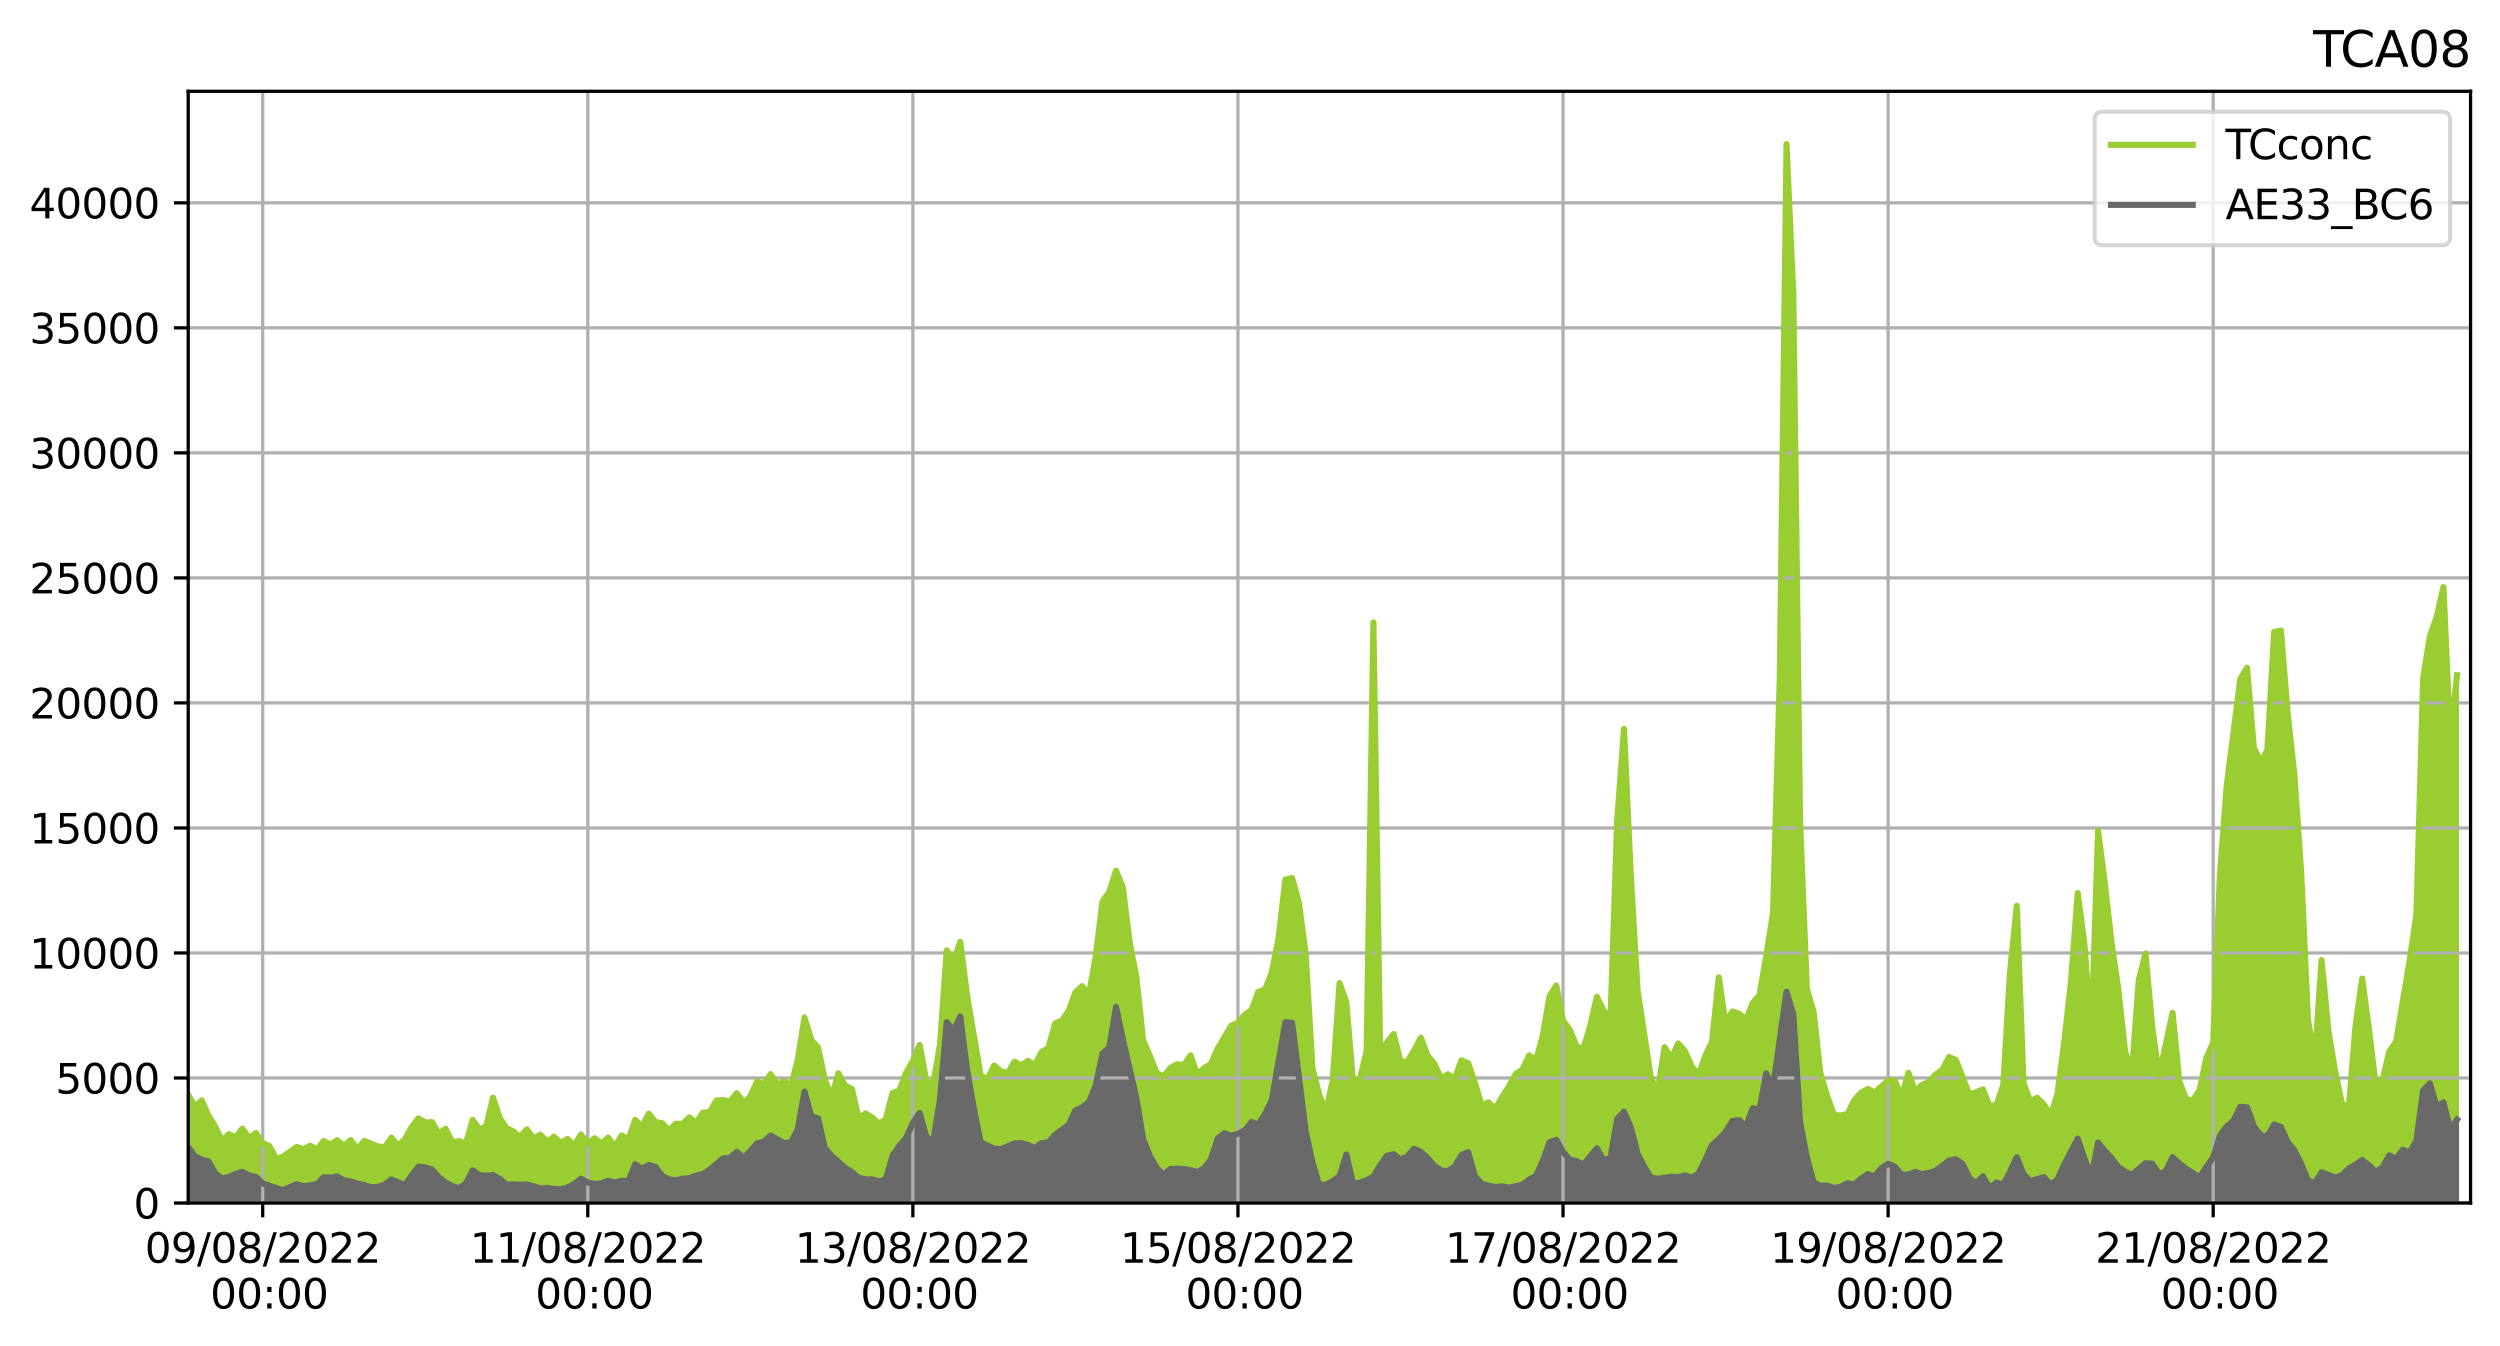<?xml version="1.0" encoding="utf-8" standalone="no"?>
<!DOCTYPE svg PUBLIC "-//W3C//DTD SVG 1.1//EN"
  "http://www.w3.org/Graphics/SVG/1.1/DTD/svg11.dtd">
<svg xmlns:xlink="http://www.w3.org/1999/xlink" width="611.212pt" height="329.194pt" viewBox="0 0 611.212 329.194" xmlns="http://www.w3.org/2000/svg" version="1.1">
 <defs>
  <style type="text/css">*{stroke-linejoin: round; stroke-linecap: butt}</style>
 </defs>
 <g id="figure_1">
  <g id="patch_1">
   <path d="M 0 329.194 
L 611.212 329.194 
L 611.212 0 
L 0 0 
z
" style="fill: #ffffff"/>
  </g>
  <g id="axes_1">
   <g id="patch_2">
    <path d="M 46.013 294.118 
L 604.013 294.118 
L 604.013 22.318 
L 46.013 22.318 
z
" style="fill: #ffffff"/>
   </g>
   <g id="PolyCollection_1">
    <defs>
     <path id="m0e7d6fa17e" d="M 46.013 -35.076 
L 46.013 -61.589 
L 47.668 -58.612 
L 49.324 -60.171 
L 50.98 -56.436 
L 52.636 -53.746 
L 54.291 -50.213 
L 55.947 -51.912 
L 57.603 -51.105 
L 59.259 -53.257 
L 60.915 -50.983 
L 62.57 -52.199 
L 64.226 -49.705 
L 65.882 -48.965 
L 67.538 -45.897 
L 69.194 -46.422 
L 70.849 -47.627 
L 72.505 -48.788 
L 74.161 -48.256 
L 75.817 -49.069 
L 77.472 -48.128 
L 79.128 -50.237 
L 80.784 -49.393 
L 82.44 -50.427 
L 84.096 -49.014 
L 85.751 -50.463 
L 87.407 -48.232 
L 89.063 -50.261 
L 90.719 -49.613 
L 92.375 -48.91 
L 94.03 -48.672 
L 95.686 -51.068 
L 97.342 -49.063 
L 98.998 -50.677 
L 100.653 -53.654 
L 102.309 -55.788 
L 103.965 -54.767 
L 105.621 -54.846 
L 107.277 -52.059 
L 108.932 -53.214 
L 110.588 -49.968 
L 112.244 -50.213 
L 113.9 -49.577 
L 115.556 -55.415 
L 117.211 -53.067 
L 118.867 -53.795 
L 120.523 -60.831 
L 122.179 -55.886 
L 123.834 -53.349 
L 125.49 -52.578 
L 127.146 -51.252 
L 128.802 -53.08 
L 130.458 -50.818 
L 132.113 -51.784 
L 133.769 -50.023 
L 135.425 -51.295 
L 137.081 -49.815 
L 138.737 -50.732 
L 140.392 -49.186 
L 142.048 -51.833 
L 143.704 -49.565 
L 145.36 -50.916 
L 147.015 -49.644 
L 148.671 -51.044 
L 150.327 -48.849 
L 151.983 -51.594 
L 153.639 -50.579 
L 155.294 -55.397 
L 156.95 -53.691 
L 158.606 -56.907 
L 160.262 -54.883 
L 161.918 -54.577 
L 163.573 -52.817 
L 165.229 -54.467 
L 166.885 -54.388 
L 168.541 -56.026 
L 170.196 -54.651 
L 171.852 -57.206 
L 173.508 -57.298 
L 175.164 -60.135 
L 176.82 -60.251 
L 178.475 -59.841 
L 180.131 -61.938 
L 181.787 -59.609 
L 183.443 -61.107 
L 185.099 -64.842 
L 186.754 -64.084 
L 188.41 -66.584 
L 190.066 -64.016 
L 191.722 -64.891 
L 193.377 -63.729 
L 195.033 -70.014 
L 196.689 -80.431 
L 198.345 -74.923 
L 200.001 -73.076 
L 201.656 -65.294 
L 203.312 -60.85 
L 204.968 -66.792 
L 206.624 -63.778 
L 208.28 -62.953 
L 209.935 -55.745 
L 211.591 -56.968 
L 213.247 -56.002 
L 214.903 -54.467 
L 216.558 -55.543 
L 218.214 -61.956 
L 219.87 -62.549 
L 221.526 -66.939 
L 223.182 -69.824 
L 224.837 -73.737 
L 226.493 -64.768 
L 228.149 -64.114 
L 229.805 -73.724 
L 231.461 -96.833 
L 233.116 -94.1 
L 234.772 -98.942 
L 236.428 -85.792 
L 238.084 -76.023 
L 239.74 -66.315 
L 241.395 -65.276 
L 243.051 -68.699 
L 244.707 -67.269 
L 246.363 -66.823 
L 248.018 -69.641 
L 249.674 -68.693 
L 251.33 -69.855 
L 252.986 -68.742 
L 254.642 -72.007 
L 256.297 -72.948 
L 257.953 -78.945 
L 259.609 -79.691 
L 261.265 -82.051 
L 262.921 -86.611 
L 264.576 -88.103 
L 266.232 -86.018 
L 267.888 -95.335 
L 269.544 -108.797 
L 271.199 -111.15 
L 272.855 -116.334 
L 274.511 -112.306 
L 276.167 -98.838 
L 277.823 -90.426 
L 279.478 -74.837 
L 281.134 -71.035 
L 282.79 -66.884 
L 284.446 -65.967 
L 286.102 -68.064 
L 287.757 -68.999 
L 289.413 -68.767 
L 291.069 -71.181 
L 292.725 -66.456 
L 294.38 -68.1 
L 296.036 -69.029 
L 297.692 -72.838 
L 299.348 -75.656 
L 301.004 -78.413 
L 302.659 -79.147 
L 304.315 -81.134 
L 305.971 -82.21 
L 307.627 -86.685 
L 309.283 -87.266 
L 310.938 -91.496 
L 312.594 -99.816 
L 314.25 -114.146 
L 315.906 -114.531 
L 317.561 -108.515 
L 319.217 -95.891 
L 320.873 -68.045 
L 322.529 -61.528 
L 324.185 -57.396 
L 325.84 -65.166 
L 327.496 -88.849 
L 329.152 -84.178 
L 330.808 -64.548 
L 332.464 -65.331 
L 334.119 -72.282 
L 335.775 -177.015 
L 337.431 -71.823 
L 339.087 -74.317 
L 340.742 -76.396 
L 342.398 -69.629 
L 344.054 -69.622 
L 345.71 -72.331 
L 347.366 -75.503 
L 349.021 -71.126 
L 350.677 -69.127 
L 352.333 -65.465 
L 353.989 -66.56 
L 355.645 -65.435 
L 357.3 -69.953 
L 358.956 -69.219 
L 360.612 -64.432 
L 362.268 -58.826 
L 363.923 -59.694 
L 365.579 -58.074 
L 367.235 -61.009 
L 368.891 -63.521 
L 370.547 -66.609 
L 372.202 -67.691 
L 373.858 -71.163 
L 375.514 -69.879 
L 377.17 -75.925 
L 378.826 -85.603 
L 380.481 -88.25 
L 382.137 -79.642 
L 383.793 -77.447 
L 385.449 -73.333 
L 387.104 -72.74 
L 388.76 -78.303 
L 390.416 -85.499 
L 392.072 -82.088 
L 393.728 -79.936 
L 395.383 -128.665 
L 397.039 -151.003 
L 398.695 -115.344 
L 400.351 -87.204 
L 402.007 -76.604 
L 403.662 -65.319 
L 405.318 -62.769 
L 406.974 -73.168 
L 408.63 -70.411 
L 410.285 -74.073 
L 411.941 -72.245 
L 413.597 -68.455 
L 415.253 -66.376 
L 416.909 -71.053 
L 418.564 -74.495 
L 420.22 -90.249 
L 421.876 -78.902 
L 423.532 -81.898 
L 425.188 -81.366 
L 426.843 -79.832 
L 428.499 -83.94 
L 430.155 -85.866 
L 431.811 -95.396 
L 433.467 -105.923 
L 435.122 -163.395 
L 436.778 -293.933 
L 438.434 -257.345 
L 440.09 -128.518 
L 441.745 -87.473 
L 443.401 -81.788 
L 445.057 -66.798 
L 446.713 -61.247 
L 448.369 -56.595 
L 450.024 -56.448 
L 451.68 -56.815 
L 453.336 -60.214 
L 454.992 -62.066 
L 456.648 -62.971 
L 458.303 -62.103 
L 459.959 -63.576 
L 461.615 -65.019 
L 463.271 -64.952 
L 464.926 -60.978 
L 466.582 -66.896 
L 468.238 -62.286 
L 469.894 -63.961 
L 471.55 -64.665 
L 473.205 -66.486 
L 474.861 -67.629 
L 476.517 -70.766 
L 478.173 -70.044 
L 479.829 -65.869 
L 481.484 -61.638 
L 483.14 -62.164 
L 484.796 -62.867 
L 486.452 -58.71 
L 488.107 -59.071 
L 489.763 -63.858 
L 491.419 -91.582 
L 493.075 -107.721 
L 494.731 -64.34 
L 496.386 -59.896 
L 498.042 -60.801 
L 499.698 -59.193 
L 501.354 -56.411 
L 503.01 -61.681 
L 504.665 -74.317 
L 506.321 -89.185 
L 507.977 -110.845 
L 509.633 -98.092 
L 511.288 -75.308 
L 512.944 -126.079 
L 514.6 -113.125 
L 516.256 -98.63 
L 517.912 -87.137 
L 519.567 -72.031 
L 521.223 -67.165 
L 522.879 -89.424 
L 524.535 -96.087 
L 526.191 -78.12 
L 527.846 -66.174 
L 529.502 -73.902 
L 531.158 -81.543 
L 532.814 -64.836 
L 534.469 -60.446 
L 536.125 -60.19 
L 537.781 -62.714 
L 539.437 -70.601 
L 541.093 -74.336 
L 542.748 -115.503 
L 544.404 -137.101 
L 546.06 -150.007 
L 547.716 -163.193 
L 549.372 -165.95 
L 551.027 -146.369 
L 552.683 -142.872 
L 554.339 -145.758 
L 555.995 -174.674 
L 557.65 -175.023 
L 559.306 -154.653 
L 560.962 -139.565 
L 562.618 -115.68 
L 564.274 -79.764 
L 565.929 -70.038 
L 567.585 -94.479 
L 569.241 -77.246 
L 570.897 -67.318 
L 572.553 -59.474 
L 574.208 -58.019 
L 575.864 -78.034 
L 577.52 -89.943 
L 579.176 -77.564 
L 580.831 -63.833 
L 582.487 -65.202 
L 584.143 -72.068 
L 585.799 -74.544 
L 587.455 -84.239 
L 589.11 -94.235 
L 590.766 -105.465 
L 592.422 -163.34 
L 594.078 -173.696 
L 595.734 -178.342 
L 597.389 -185.66 
L 599.045 -148.491 
L 600.701 -164.11 
L 600.701 -35.076 
L 600.701 -35.076 
L 599.045 -35.076 
L 597.389 -35.076 
L 595.734 -35.076 
L 594.078 -35.076 
L 592.422 -35.076 
L 590.766 -35.076 
L 589.11 -35.076 
L 587.455 -35.076 
L 585.799 -35.076 
L 584.143 -35.076 
L 582.487 -35.076 
L 580.831 -35.076 
L 579.176 -35.076 
L 577.52 -35.076 
L 575.864 -35.076 
L 574.208 -35.076 
L 572.553 -35.076 
L 570.897 -35.076 
L 569.241 -35.076 
L 567.585 -35.076 
L 565.929 -35.076 
L 564.274 -35.076 
L 562.618 -35.076 
L 560.962 -35.076 
L 559.306 -35.076 
L 557.65 -35.076 
L 555.995 -35.076 
L 554.339 -35.076 
L 552.683 -35.076 
L 551.027 -35.076 
L 549.372 -35.076 
L 547.716 -35.076 
L 546.06 -35.076 
L 544.404 -35.076 
L 542.748 -35.076 
L 541.093 -35.076 
L 539.437 -35.076 
L 537.781 -35.076 
L 536.125 -35.076 
L 534.469 -35.076 
L 532.814 -35.076 
L 531.158 -35.076 
L 529.502 -35.076 
L 527.846 -35.076 
L 526.191 -35.076 
L 524.535 -35.076 
L 522.879 -35.076 
L 521.223 -35.076 
L 519.567 -35.076 
L 517.912 -35.076 
L 516.256 -35.076 
L 514.6 -35.076 
L 512.944 -35.076 
L 511.288 -35.076 
L 509.633 -35.076 
L 507.977 -35.076 
L 506.321 -35.076 
L 504.665 -35.076 
L 503.01 -35.076 
L 501.354 -35.076 
L 499.698 -35.076 
L 498.042 -35.076 
L 496.386 -35.076 
L 494.731 -35.076 
L 493.075 -35.076 
L 491.419 -35.076 
L 489.763 -35.076 
L 488.107 -35.076 
L 486.452 -35.076 
L 484.796 -35.076 
L 483.14 -35.076 
L 481.484 -35.076 
L 479.829 -35.076 
L 478.173 -35.076 
L 476.517 -35.076 
L 474.861 -35.076 
L 473.205 -35.076 
L 471.55 -35.076 
L 469.894 -35.076 
L 468.238 -35.076 
L 466.582 -35.076 
L 464.926 -35.076 
L 463.271 -35.076 
L 461.615 -35.076 
L 459.959 -35.076 
L 458.303 -35.076 
L 456.648 -35.076 
L 454.992 -35.076 
L 453.336 -35.076 
L 451.68 -35.076 
L 450.024 -35.076 
L 448.369 -35.076 
L 446.713 -35.076 
L 445.057 -35.076 
L 443.401 -35.076 
L 441.745 -35.076 
L 440.09 -35.076 
L 438.434 -35.076 
L 436.778 -35.076 
L 435.122 -35.076 
L 433.467 -35.076 
L 431.811 -35.076 
L 430.155 -35.076 
L 428.499 -35.076 
L 426.843 -35.076 
L 425.188 -35.076 
L 423.532 -35.076 
L 421.876 -35.076 
L 420.22 -35.076 
L 418.564 -35.076 
L 416.909 -35.076 
L 415.253 -35.076 
L 413.597 -35.076 
L 411.941 -35.076 
L 410.285 -35.076 
L 408.63 -35.076 
L 406.974 -35.076 
L 405.318 -35.076 
L 403.662 -35.076 
L 402.007 -35.076 
L 400.351 -35.076 
L 398.695 -35.076 
L 397.039 -35.076 
L 395.383 -35.076 
L 393.728 -35.076 
L 392.072 -35.076 
L 390.416 -35.076 
L 388.76 -35.076 
L 387.104 -35.076 
L 385.449 -35.076 
L 383.793 -35.076 
L 382.137 -35.076 
L 380.481 -35.076 
L 378.826 -35.076 
L 377.17 -35.076 
L 375.514 -35.076 
L 373.858 -35.076 
L 372.202 -35.076 
L 370.547 -35.076 
L 368.891 -35.076 
L 367.235 -35.076 
L 365.579 -35.076 
L 363.923 -35.076 
L 362.268 -35.076 
L 360.612 -35.076 
L 358.956 -35.076 
L 357.3 -35.076 
L 355.645 -35.076 
L 353.989 -35.076 
L 352.333 -35.076 
L 350.677 -35.076 
L 349.021 -35.076 
L 347.366 -35.076 
L 345.71 -35.076 
L 344.054 -35.076 
L 342.398 -35.076 
L 340.742 -35.076 
L 339.087 -35.076 
L 337.431 -35.076 
L 335.775 -35.076 
L 334.119 -35.076 
L 332.464 -35.076 
L 330.808 -35.076 
L 329.152 -35.076 
L 327.496 -35.076 
L 325.84 -35.076 
L 324.185 -35.076 
L 322.529 -35.076 
L 320.873 -35.076 
L 319.217 -35.076 
L 317.561 -35.076 
L 315.906 -35.076 
L 314.25 -35.076 
L 312.594 -35.076 
L 310.938 -35.076 
L 309.283 -35.076 
L 307.627 -35.076 
L 305.971 -35.076 
L 304.315 -35.076 
L 302.659 -35.076 
L 301.004 -35.076 
L 299.348 -35.076 
L 297.692 -35.076 
L 296.036 -35.076 
L 294.38 -35.076 
L 292.725 -35.076 
L 291.069 -35.076 
L 289.413 -35.076 
L 287.757 -35.076 
L 286.102 -35.076 
L 284.446 -35.076 
L 282.79 -35.076 
L 281.134 -35.076 
L 279.478 -35.076 
L 277.823 -35.076 
L 276.167 -35.076 
L 274.511 -35.076 
L 272.855 -35.076 
L 271.199 -35.076 
L 269.544 -35.076 
L 267.888 -35.076 
L 266.232 -35.076 
L 264.576 -35.076 
L 262.921 -35.076 
L 261.265 -35.076 
L 259.609 -35.076 
L 257.953 -35.076 
L 256.297 -35.076 
L 254.642 -35.076 
L 252.986 -35.076 
L 251.33 -35.076 
L 249.674 -35.076 
L 248.018 -35.076 
L 246.363 -35.076 
L 244.707 -35.076 
L 243.051 -35.076 
L 241.395 -35.076 
L 239.74 -35.076 
L 238.084 -35.076 
L 236.428 -35.076 
L 234.772 -35.076 
L 233.116 -35.076 
L 231.461 -35.076 
L 229.805 -35.076 
L 228.149 -35.076 
L 226.493 -35.076 
L 224.837 -35.076 
L 223.182 -35.076 
L 221.526 -35.076 
L 219.87 -35.076 
L 218.214 -35.076 
L 216.558 -35.076 
L 214.903 -35.076 
L 213.247 -35.076 
L 211.591 -35.076 
L 209.935 -35.076 
L 208.28 -35.076 
L 206.624 -35.076 
L 204.968 -35.076 
L 203.312 -35.076 
L 201.656 -35.076 
L 200.001 -35.076 
L 198.345 -35.076 
L 196.689 -35.076 
L 195.033 -35.076 
L 193.377 -35.076 
L 191.722 -35.076 
L 190.066 -35.076 
L 188.41 -35.076 
L 186.754 -35.076 
L 185.099 -35.076 
L 183.443 -35.076 
L 181.787 -35.076 
L 180.131 -35.076 
L 178.475 -35.076 
L 176.82 -35.076 
L 175.164 -35.076 
L 173.508 -35.076 
L 171.852 -35.076 
L 170.196 -35.076 
L 168.541 -35.076 
L 166.885 -35.076 
L 165.229 -35.076 
L 163.573 -35.076 
L 161.918 -35.076 
L 160.262 -35.076 
L 158.606 -35.076 
L 156.95 -35.076 
L 155.294 -35.076 
L 153.639 -35.076 
L 151.983 -35.076 
L 150.327 -35.076 
L 148.671 -35.076 
L 147.015 -35.076 
L 145.36 -35.076 
L 143.704 -35.076 
L 142.048 -35.076 
L 140.392 -35.076 
L 138.737 -35.076 
L 137.081 -35.076 
L 135.425 -35.076 
L 133.769 -35.076 
L 132.113 -35.076 
L 130.458 -35.076 
L 128.802 -35.076 
L 127.146 -35.076 
L 125.49 -35.076 
L 123.834 -35.076 
L 122.179 -35.076 
L 120.523 -35.076 
L 118.867 -35.076 
L 117.211 -35.076 
L 115.556 -35.076 
L 113.9 -35.076 
L 112.244 -35.076 
L 110.588 -35.076 
L 108.932 -35.076 
L 107.277 -35.076 
L 105.621 -35.076 
L 103.965 -35.076 
L 102.309 -35.076 
L 100.653 -35.076 
L 98.998 -35.076 
L 97.342 -35.076 
L 95.686 -35.076 
L 94.03 -35.076 
L 92.375 -35.076 
L 90.719 -35.076 
L 89.063 -35.076 
L 87.407 -35.076 
L 85.751 -35.076 
L 84.096 -35.076 
L 82.44 -35.076 
L 80.784 -35.076 
L 79.128 -35.076 
L 77.472 -35.076 
L 75.817 -35.076 
L 74.161 -35.076 
L 72.505 -35.076 
L 70.849 -35.076 
L 69.194 -35.076 
L 67.538 -35.076 
L 65.882 -35.076 
L 64.226 -35.076 
L 62.57 -35.076 
L 60.915 -35.076 
L 59.259 -35.076 
L 57.603 -35.076 
L 55.947 -35.076 
L 54.291 -35.076 
L 52.636 -35.076 
L 50.98 -35.076 
L 49.324 -35.076 
L 47.668 -35.076 
L 46.013 -35.076 
z
" style="stroke: #9acd32"/>
    </defs>
    <g clip-path="url(#pb51f5e0c76)">
     <use xlink:href="#m0e7d6fa17e" x="0" y="329.194" style="fill: #9acd32; stroke: #9acd32"/>
    </g>
   </g>
   <g id="PolyCollection_2">
    <defs>
     <path id="md1f8e36614" d="M 46.013 -35.076 
L 46.013 -48.727 
L 47.668 -46.496 
L 49.324 -45.646 
L 50.98 -45.261 
L 52.636 -42.363 
L 54.291 -41.036 
L 55.947 -41.477 
L 57.603 -42.174 
L 59.259 -42.699 
L 60.915 -41.831 
L 62.57 -41.464 
L 64.226 -39.857 
L 65.882 -39.319 
L 67.538 -38.842 
L 69.194 -38.182 
L 70.849 -38.94 
L 72.505 -39.679 
L 74.161 -39.202 
L 75.817 -39.368 
L 77.472 -39.685 
L 79.128 -41.354 
L 80.784 -41.275 
L 82.44 -41.574 
L 84.096 -40.609 
L 85.751 -40.364 
L 87.407 -39.802 
L 89.063 -39.459 
L 90.719 -38.933 
L 92.375 -39.031 
L 94.03 -39.575 
L 95.686 -40.835 
L 97.342 -40.162 
L 98.998 -39.459 
L 100.653 -41.819 
L 102.309 -43.983 
L 103.965 -43.775 
L 105.621 -43.249 
L 107.277 -41.379 
L 108.932 -40.046 
L 110.588 -39.227 
L 112.244 -38.664 
L 113.9 -39.826 
L 115.556 -43.054 
L 117.211 -41.874 
L 118.867 -41.758 
L 120.523 -41.923 
L 122.179 -40.969 
L 123.834 -39.526 
L 125.49 -39.643 
L 127.146 -39.551 
L 128.802 -39.618 
L 130.458 -39.178 
L 132.113 -38.603 
L 133.769 -38.768 
L 135.425 -38.53 
L 137.081 -38.414 
L 138.737 -38.842 
L 140.392 -39.734 
L 142.048 -41.012 
L 143.704 -40.083 
L 145.36 -39.74 
L 147.015 -39.863 
L 148.671 -40.462 
L 150.327 -40.126 
L 151.983 -40.511 
L 153.639 -40.413 
L 155.294 -44.546 
L 156.95 -43.415 
L 158.606 -44.368 
L 160.262 -43.897 
L 161.918 -41.666 
L 163.573 -40.853 
L 165.229 -40.621 
L 166.885 -40.994 
L 168.541 -41.146 
L 170.196 -41.77 
L 171.852 -42.161 
L 173.508 -43.219 
L 175.164 -44.613 
L 176.82 -45.994 
L 178.475 -46.104 
L 180.131 -47.596 
L 181.787 -46.147 
L 183.443 -47.81 
L 185.099 -49.668 
L 186.754 -50.066 
L 188.41 -51.576 
L 190.066 -50.622 
L 191.722 -49.723 
L 193.377 -49.913 
L 195.033 -53.074 
L 196.689 -62.323 
L 198.345 -56.246 
L 200.001 -55.782 
L 201.656 -48.507 
L 203.312 -46.612 
L 204.968 -45.114 
L 206.624 -43.659 
L 208.28 -42.626 
L 209.935 -41.238 
L 211.591 -40.859 
L 213.247 -40.841 
L 214.903 -40.327 
L 216.558 -40.865 
L 218.214 -46.606 
L 219.87 -49.069 
L 221.526 -50.934 
L 223.182 -54.657 
L 224.837 -57.108 
L 226.493 -51.264 
L 228.149 -50.139 
L 229.805 -60.287 
L 231.461 -79.306 
L 233.116 -77.301 
L 234.772 -80.669 
L 236.428 -67.654 
L 238.084 -58.239 
L 239.74 -49.925 
L 241.395 -49.118 
L 243.051 -48.366 
L 244.707 -48.256 
L 246.363 -48.941 
L 248.018 -49.644 
L 249.674 -49.736 
L 251.33 -49.271 
L 252.986 -48.531 
L 254.642 -49.681 
L 256.297 -49.864 
L 257.953 -51.784 
L 259.609 -53.031 
L 261.265 -54.18 
L 262.921 -57.726 
L 264.576 -58.441 
L 266.232 -59.755 
L 267.888 -63.821 
L 269.544 -71.621 
L 271.199 -73.064 
L 272.855 -83.035 
L 274.511 -75.124 
L 276.167 -67.77 
L 277.823 -60.728 
L 279.478 -50.683 
L 281.134 -46.6 
L 282.79 -43.665 
L 284.446 -41.935 
L 286.102 -43.384 
L 287.757 -43.451 
L 289.413 -43.378 
L 291.069 -43.091 
L 292.725 -42.632 
L 294.38 -43.561 
L 296.036 -45.695 
L 297.692 -50.793 
L 299.348 -52.144 
L 301.004 -51.49 
L 302.659 -52.004 
L 304.315 -52.847 
L 305.971 -54.865 
L 307.627 -54.29 
L 309.283 -56.846 
L 310.938 -60.245 
L 312.594 -69.885 
L 314.25 -79.257 
L 315.906 -79.159 
L 317.561 -65.667 
L 319.217 -52.609 
L 320.873 -45.016 
L 322.529 -39.478 
L 324.185 -39.575 
L 325.84 -40.419 
L 327.496 -41.617 
L 329.152 -46.936 
L 330.808 -39.783 
L 332.464 -40.083 
L 334.119 -40.657 
L 335.775 -41.513 
L 337.431 -44.313 
L 339.087 -46.636 
L 340.742 -46.991 
L 342.398 -45.658 
L 344.054 -46.447 
L 345.71 -48.342 
L 347.366 -47.559 
L 349.021 -46.068 
L 350.677 -44.142 
L 352.333 -43.017 
L 353.989 -42.877 
L 355.645 -43.995 
L 357.3 -46.801 
L 358.956 -47.504 
L 360.612 -41.581 
L 362.268 -39.777 
L 363.923 -39.312 
L 365.579 -38.976 
L 367.235 -39.135 
L 368.891 -38.823 
L 370.547 -39.117 
L 372.202 -39.514 
L 373.858 -40.792 
L 375.514 -41.709 
L 377.17 -45.34 
L 378.826 -49.913 
L 380.481 -50.549 
L 382.137 -47.59 
L 383.793 -45.707 
L 385.449 -45.316 
L 387.104 -44.448 
L 388.76 -46.428 
L 390.416 -48.452 
L 392.072 -45.536 
L 393.728 -46.117 
L 395.383 -55.623 
L 397.039 -57.39 
L 398.695 -53.618 
L 400.351 -47.138 
L 402.007 -43.922 
L 403.662 -41.238 
L 405.318 -40.988 
L 406.974 -41.25 
L 408.63 -41.519 
L 410.285 -41.403 
L 411.941 -41.837 
L 413.597 -41.269 
L 415.253 -42.265 
L 416.909 -45.609 
L 418.564 -49.241 
L 420.22 -50.683 
L 421.876 -52.444 
L 423.532 -55.122 
L 425.188 -55.336 
L 426.843 -53.722 
L 428.499 -58.239 
L 430.155 -57.824 
L 431.811 -66.749 
L 433.467 -63.222 
L 435.122 -75.094 
L 436.778 -86.721 
L 438.434 -81.232 
L 440.09 -54.853 
L 441.745 -46.263 
L 443.401 -40.132 
L 445.057 -39.294 
L 446.713 -39.337 
L 448.369 -38.768 
L 450.024 -39.025 
L 451.68 -39.924 
L 453.336 -39.557 
L 454.992 -41.049 
L 456.648 -42.125 
L 458.303 -41.568 
L 459.959 -43.567 
L 461.615 -44.668 
L 463.271 -43.94 
L 464.926 -41.947 
L 466.582 -42.039 
L 468.238 -42.681 
L 469.894 -42.119 
L 471.55 -42.449 
L 473.205 -42.925 
L 474.861 -44.197 
L 476.517 -45.45 
L 478.173 -45.762 
L 479.829 -44.643 
L 481.484 -41.122 
L 483.14 -39.912 
L 484.796 -41.599 
L 486.452 -38.689 
L 488.107 -40.083 
L 489.763 -39.581 
L 491.419 -42.711 
L 493.075 -46.251 
L 494.731 -42.094 
L 496.386 -40.45 
L 498.042 -40.981 
L 499.698 -41.397 
L 501.354 -39.581 
L 503.01 -40.786 
L 504.665 -44.503 
L 506.321 -47.755 
L 507.977 -50.812 
L 509.633 -45.921 
L 511.288 -41.452 
L 512.944 -49.846 
L 514.6 -47.828 
L 516.256 -46.031 
L 517.912 -43.861 
L 519.567 -42.76 
L 521.223 -41.929 
L 522.879 -43.304 
L 524.535 -44.802 
L 526.191 -44.692 
L 527.846 -42.149 
L 529.502 -42.828 
L 531.158 -46.282 
L 532.814 -44.711 
L 534.469 -43.451 
L 536.125 -42.461 
L 537.781 -41.373 
L 539.437 -43.946 
L 541.093 -46.221 
L 542.748 -51.576 
L 544.404 -53.795 
L 546.06 -55.207 
L 547.716 -58.594 
L 549.372 -58.478 
L 551.027 -53.881 
L 552.683 -51.606 
L 554.339 -51.386 
L 555.995 -54.272 
L 557.65 -53.673 
L 559.306 -49.968 
L 560.962 -47.945 
L 562.618 -44.619 
L 564.274 -40.578 
L 565.929 -39.936 
L 567.585 -42.571 
L 569.241 -41.941 
L 570.897 -41.312 
L 572.553 -41.819 
L 574.208 -43.506 
L 575.864 -44.429 
L 577.52 -45.579 
L 579.176 -44.301 
L 580.831 -42.65 
L 582.487 -43.8 
L 584.143 -46.734 
L 585.799 -45.835 
L 587.455 -48.11 
L 589.11 -47.4 
L 590.766 -50.268 
L 592.422 -62.598 
L 594.078 -64.316 
L 595.734 -58.618 
L 597.389 -59.67 
L 599.045 -53.049 
L 600.701 -55.464 
L 600.701 -35.076 
L 600.701 -35.076 
L 599.045 -35.076 
L 597.389 -35.076 
L 595.734 -35.076 
L 594.078 -35.076 
L 592.422 -35.076 
L 590.766 -35.076 
L 589.11 -35.076 
L 587.455 -35.076 
L 585.799 -35.076 
L 584.143 -35.076 
L 582.487 -35.076 
L 580.831 -35.076 
L 579.176 -35.076 
L 577.52 -35.076 
L 575.864 -35.076 
L 574.208 -35.076 
L 572.553 -35.076 
L 570.897 -35.076 
L 569.241 -35.076 
L 567.585 -35.076 
L 565.929 -35.076 
L 564.274 -35.076 
L 562.618 -35.076 
L 560.962 -35.076 
L 559.306 -35.076 
L 557.65 -35.076 
L 555.995 -35.076 
L 554.339 -35.076 
L 552.683 -35.076 
L 551.027 -35.076 
L 549.372 -35.076 
L 547.716 -35.076 
L 546.06 -35.076 
L 544.404 -35.076 
L 542.748 -35.076 
L 541.093 -35.076 
L 539.437 -35.076 
L 537.781 -35.076 
L 536.125 -35.076 
L 534.469 -35.076 
L 532.814 -35.076 
L 531.158 -35.076 
L 529.502 -35.076 
L 527.846 -35.076 
L 526.191 -35.076 
L 524.535 -35.076 
L 522.879 -35.076 
L 521.223 -35.076 
L 519.567 -35.076 
L 517.912 -35.076 
L 516.256 -35.076 
L 514.6 -35.076 
L 512.944 -35.076 
L 511.288 -35.076 
L 509.633 -35.076 
L 507.977 -35.076 
L 506.321 -35.076 
L 504.665 -35.076 
L 503.01 -35.076 
L 501.354 -35.076 
L 499.698 -35.076 
L 498.042 -35.076 
L 496.386 -35.076 
L 494.731 -35.076 
L 493.075 -35.076 
L 491.419 -35.076 
L 489.763 -35.076 
L 488.107 -35.076 
L 486.452 -35.076 
L 484.796 -35.076 
L 483.14 -35.076 
L 481.484 -35.076 
L 479.829 -35.076 
L 478.173 -35.076 
L 476.517 -35.076 
L 474.861 -35.076 
L 473.205 -35.076 
L 471.55 -35.076 
L 469.894 -35.076 
L 468.238 -35.076 
L 466.582 -35.076 
L 464.926 -35.076 
L 463.271 -35.076 
L 461.615 -35.076 
L 459.959 -35.076 
L 458.303 -35.076 
L 456.648 -35.076 
L 454.992 -35.076 
L 453.336 -35.076 
L 451.68 -35.076 
L 450.024 -35.076 
L 448.369 -35.076 
L 446.713 -35.076 
L 445.057 -35.076 
L 443.401 -35.076 
L 441.745 -35.076 
L 440.09 -35.076 
L 438.434 -35.076 
L 436.778 -35.076 
L 435.122 -35.076 
L 433.467 -35.076 
L 431.811 -35.076 
L 430.155 -35.076 
L 428.499 -35.076 
L 426.843 -35.076 
L 425.188 -35.076 
L 423.532 -35.076 
L 421.876 -35.076 
L 420.22 -35.076 
L 418.564 -35.076 
L 416.909 -35.076 
L 415.253 -35.076 
L 413.597 -35.076 
L 411.941 -35.076 
L 410.285 -35.076 
L 408.63 -35.076 
L 406.974 -35.076 
L 405.318 -35.076 
L 403.662 -35.076 
L 402.007 -35.076 
L 400.351 -35.076 
L 398.695 -35.076 
L 397.039 -35.076 
L 395.383 -35.076 
L 393.728 -35.076 
L 392.072 -35.076 
L 390.416 -35.076 
L 388.76 -35.076 
L 387.104 -35.076 
L 385.449 -35.076 
L 383.793 -35.076 
L 382.137 -35.076 
L 380.481 -35.076 
L 378.826 -35.076 
L 377.17 -35.076 
L 375.514 -35.076 
L 373.858 -35.076 
L 372.202 -35.076 
L 370.547 -35.076 
L 368.891 -35.076 
L 367.235 -35.076 
L 365.579 -35.076 
L 363.923 -35.076 
L 362.268 -35.076 
L 360.612 -35.076 
L 358.956 -35.076 
L 357.3 -35.076 
L 355.645 -35.076 
L 353.989 -35.076 
L 352.333 -35.076 
L 350.677 -35.076 
L 349.021 -35.076 
L 347.366 -35.076 
L 345.71 -35.076 
L 344.054 -35.076 
L 342.398 -35.076 
L 340.742 -35.076 
L 339.087 -35.076 
L 337.431 -35.076 
L 335.775 -35.076 
L 334.119 -35.076 
L 332.464 -35.076 
L 330.808 -35.076 
L 329.152 -35.076 
L 327.496 -35.076 
L 325.84 -35.076 
L 324.185 -35.076 
L 322.529 -35.076 
L 320.873 -35.076 
L 319.217 -35.076 
L 317.561 -35.076 
L 315.906 -35.076 
L 314.25 -35.076 
L 312.594 -35.076 
L 310.938 -35.076 
L 309.283 -35.076 
L 307.627 -35.076 
L 305.971 -35.076 
L 304.315 -35.076 
L 302.659 -35.076 
L 301.004 -35.076 
L 299.348 -35.076 
L 297.692 -35.076 
L 296.036 -35.076 
L 294.38 -35.076 
L 292.725 -35.076 
L 291.069 -35.076 
L 289.413 -35.076 
L 287.757 -35.076 
L 286.102 -35.076 
L 284.446 -35.076 
L 282.79 -35.076 
L 281.134 -35.076 
L 279.478 -35.076 
L 277.823 -35.076 
L 276.167 -35.076 
L 274.511 -35.076 
L 272.855 -35.076 
L 271.199 -35.076 
L 269.544 -35.076 
L 267.888 -35.076 
L 266.232 -35.076 
L 264.576 -35.076 
L 262.921 -35.076 
L 261.265 -35.076 
L 259.609 -35.076 
L 257.953 -35.076 
L 256.297 -35.076 
L 254.642 -35.076 
L 252.986 -35.076 
L 251.33 -35.076 
L 249.674 -35.076 
L 248.018 -35.076 
L 246.363 -35.076 
L 244.707 -35.076 
L 243.051 -35.076 
L 241.395 -35.076 
L 239.74 -35.076 
L 238.084 -35.076 
L 236.428 -35.076 
L 234.772 -35.076 
L 233.116 -35.076 
L 231.461 -35.076 
L 229.805 -35.076 
L 228.149 -35.076 
L 226.493 -35.076 
L 224.837 -35.076 
L 223.182 -35.076 
L 221.526 -35.076 
L 219.87 -35.076 
L 218.214 -35.076 
L 216.558 -35.076 
L 214.903 -35.076 
L 213.247 -35.076 
L 211.591 -35.076 
L 209.935 -35.076 
L 208.28 -35.076 
L 206.624 -35.076 
L 204.968 -35.076 
L 203.312 -35.076 
L 201.656 -35.076 
L 200.001 -35.076 
L 198.345 -35.076 
L 196.689 -35.076 
L 195.033 -35.076 
L 193.377 -35.076 
L 191.722 -35.076 
L 190.066 -35.076 
L 188.41 -35.076 
L 186.754 -35.076 
L 185.099 -35.076 
L 183.443 -35.076 
L 181.787 -35.076 
L 180.131 -35.076 
L 178.475 -35.076 
L 176.82 -35.076 
L 175.164 -35.076 
L 173.508 -35.076 
L 171.852 -35.076 
L 170.196 -35.076 
L 168.541 -35.076 
L 166.885 -35.076 
L 165.229 -35.076 
L 163.573 -35.076 
L 161.918 -35.076 
L 160.262 -35.076 
L 158.606 -35.076 
L 156.95 -35.076 
L 155.294 -35.076 
L 153.639 -35.076 
L 151.983 -35.076 
L 150.327 -35.076 
L 148.671 -35.076 
L 147.015 -35.076 
L 145.36 -35.076 
L 143.704 -35.076 
L 142.048 -35.076 
L 140.392 -35.076 
L 138.737 -35.076 
L 137.081 -35.076 
L 135.425 -35.076 
L 133.769 -35.076 
L 132.113 -35.076 
L 130.458 -35.076 
L 128.802 -35.076 
L 127.146 -35.076 
L 125.49 -35.076 
L 123.834 -35.076 
L 122.179 -35.076 
L 120.523 -35.076 
L 118.867 -35.076 
L 117.211 -35.076 
L 115.556 -35.076 
L 113.9 -35.076 
L 112.244 -35.076 
L 110.588 -35.076 
L 108.932 -35.076 
L 107.277 -35.076 
L 105.621 -35.076 
L 103.965 -35.076 
L 102.309 -35.076 
L 100.653 -35.076 
L 98.998 -35.076 
L 97.342 -35.076 
L 95.686 -35.076 
L 94.03 -35.076 
L 92.375 -35.076 
L 90.719 -35.076 
L 89.063 -35.076 
L 87.407 -35.076 
L 85.751 -35.076 
L 84.096 -35.076 
L 82.44 -35.076 
L 80.784 -35.076 
L 79.128 -35.076 
L 77.472 -35.076 
L 75.817 -35.076 
L 74.161 -35.076 
L 72.505 -35.076 
L 70.849 -35.076 
L 69.194 -35.076 
L 67.538 -35.076 
L 65.882 -35.076 
L 64.226 -35.076 
L 62.57 -35.076 
L 60.915 -35.076 
L 59.259 -35.076 
L 57.603 -35.076 
L 55.947 -35.076 
L 54.291 -35.076 
L 52.636 -35.076 
L 50.98 -35.076 
L 49.324 -35.076 
L 47.668 -35.076 
L 46.013 -35.076 
z
" style="stroke: #696969"/>
    </defs>
    <g clip-path="url(#pb51f5e0c76)">
     <use xlink:href="#md1f8e36614" x="0" y="329.194" style="fill: #696969; stroke: #696969"/>
    </g>
   </g>
   <g id="matplotlib.axis_1">
    <g id="xtick_1">
     <g id="line2d_1">
      <path d="M 64.226 294.118 
L 64.226 22.318 
" clip-path="url(#pb51f5e0c76)" style="fill: none; stroke: #b0b0b0; stroke-width: 0.8; stroke-linecap: square"/>
     </g>
     <g id="line2d_2">
      <defs>
       <path id="m26c02d369d" d="M 0 0 
L 0 3.5 
" style="stroke: #000000; stroke-width: 0.8"/>
      </defs>
      <g>
       <use xlink:href="#m26c02d369d" x="64.226" y="294.118" style="stroke: #000000; stroke-width: 0.8"/>
      </g>
     </g>
     <g id="text_1">
      <!-- 09/08/2022 -->
      <g transform="translate(35.407 308.717)scale(0.1 -0.1)">
       <defs>
        <path id="DejaVuSans-30" d="M 2034 4250 
Q 1547 4250 1301 3770 
Q 1056 3291 1056 2328 
Q 1056 1369 1301 889 
Q 1547 409 2034 409 
Q 2525 409 2770 889 
Q 3016 1369 3016 2328 
Q 3016 3291 2770 3770 
Q 2525 4250 2034 4250 
z
M 2034 4750 
Q 2819 4750 3233 4129 
Q 3647 3509 3647 2328 
Q 3647 1150 3233 529 
Q 2819 -91 2034 -91 
Q 1250 -91 836 529 
Q 422 1150 422 2328 
Q 422 3509 836 4129 
Q 1250 4750 2034 4750 
z
" transform="scale(0.016)"/>
        <path id="DejaVuSans-39" d="M 703 97 
L 703 672 
Q 941 559 1184 500 
Q 1428 441 1663 441 
Q 2288 441 2617 861 
Q 2947 1281 2994 2138 
Q 2813 1869 2534 1725 
Q 2256 1581 1919 1581 
Q 1219 1581 811 2004 
Q 403 2428 403 3163 
Q 403 3881 828 4315 
Q 1253 4750 1959 4750 
Q 2769 4750 3195 4129 
Q 3622 3509 3622 2328 
Q 3622 1225 3098 567 
Q 2575 -91 1691 -91 
Q 1453 -91 1209 -44 
Q 966 3 703 97 
z
M 1959 2075 
Q 2384 2075 2632 2365 
Q 2881 2656 2881 3163 
Q 2881 3666 2632 3958 
Q 2384 4250 1959 4250 
Q 1534 4250 1286 3958 
Q 1038 3666 1038 3163 
Q 1038 2656 1286 2365 
Q 1534 2075 1959 2075 
z
" transform="scale(0.016)"/>
        <path id="DejaVuSans-2f" d="M 1625 4666 
L 2156 4666 
L 531 -594 
L 0 -594 
L 1625 4666 
z
" transform="scale(0.016)"/>
        <path id="DejaVuSans-38" d="M 2034 2216 
Q 1584 2216 1326 1975 
Q 1069 1734 1069 1313 
Q 1069 891 1326 650 
Q 1584 409 2034 409 
Q 2484 409 2743 651 
Q 3003 894 3003 1313 
Q 3003 1734 2745 1975 
Q 2488 2216 2034 2216 
z
M 1403 2484 
Q 997 2584 770 2862 
Q 544 3141 544 3541 
Q 544 4100 942 4425 
Q 1341 4750 2034 4750 
Q 2731 4750 3128 4425 
Q 3525 4100 3525 3541 
Q 3525 3141 3298 2862 
Q 3072 2584 2669 2484 
Q 3125 2378 3379 2068 
Q 3634 1759 3634 1313 
Q 3634 634 3220 271 
Q 2806 -91 2034 -91 
Q 1263 -91 848 271 
Q 434 634 434 1313 
Q 434 1759 690 2068 
Q 947 2378 1403 2484 
z
M 1172 3481 
Q 1172 3119 1398 2916 
Q 1625 2713 2034 2713 
Q 2441 2713 2670 2916 
Q 2900 3119 2900 3481 
Q 2900 3844 2670 4047 
Q 2441 4250 2034 4250 
Q 1625 4250 1398 4047 
Q 1172 3844 1172 3481 
z
" transform="scale(0.016)"/>
        <path id="DejaVuSans-32" d="M 1228 531 
L 3431 531 
L 3431 0 
L 469 0 
L 469 531 
Q 828 903 1448 1529 
Q 2069 2156 2228 2338 
Q 2531 2678 2651 2914 
Q 2772 3150 2772 3378 
Q 2772 3750 2511 3984 
Q 2250 4219 1831 4219 
Q 1534 4219 1204 4116 
Q 875 4013 500 3803 
L 500 4441 
Q 881 4594 1212 4672 
Q 1544 4750 1819 4750 
Q 2544 4750 2975 4387 
Q 3406 4025 3406 3419 
Q 3406 3131 3298 2873 
Q 3191 2616 2906 2266 
Q 2828 2175 2409 1742 
Q 1991 1309 1228 531 
z
" transform="scale(0.016)"/>
       </defs>
       <use xlink:href="#DejaVuSans-30"/>
       <use xlink:href="#DejaVuSans-39" x="63.623"/>
       <use xlink:href="#DejaVuSans-2f" x="127.246"/>
       <use xlink:href="#DejaVuSans-30" x="160.938"/>
       <use xlink:href="#DejaVuSans-38" x="224.561"/>
       <use xlink:href="#DejaVuSans-2f" x="288.184"/>
       <use xlink:href="#DejaVuSans-32" x="321.875"/>
       <use xlink:href="#DejaVuSans-30" x="385.498"/>
       <use xlink:href="#DejaVuSans-32" x="449.121"/>
       <use xlink:href="#DejaVuSans-32" x="512.744"/>
      </g>
      <!--  00:00 -->
      <g transform="translate(48.228 319.914)scale(0.1 -0.1)">
       <defs>
        <path id="DejaVuSans-20" transform="scale(0.016)"/>
        <path id="DejaVuSans-3a" d="M 750 794 
L 1409 794 
L 1409 0 
L 750 0 
L 750 794 
z
M 750 3309 
L 1409 3309 
L 1409 2516 
L 750 2516 
L 750 3309 
z
" transform="scale(0.016)"/>
       </defs>
       <use xlink:href="#DejaVuSans-20"/>
       <use xlink:href="#DejaVuSans-30" x="31.787"/>
       <use xlink:href="#DejaVuSans-30" x="95.41"/>
       <use xlink:href="#DejaVuSans-3a" x="159.033"/>
       <use xlink:href="#DejaVuSans-30" x="192.725"/>
       <use xlink:href="#DejaVuSans-30" x="256.348"/>
      </g>
     </g>
    </g>
    <g id="xtick_2">
     <g id="line2d_3">
      <path d="M 143.704 294.118 
L 143.704 22.318 
" clip-path="url(#pb51f5e0c76)" style="fill: none; stroke: #b0b0b0; stroke-width: 0.8; stroke-linecap: square"/>
     </g>
     <g id="line2d_4">
      <g>
       <use xlink:href="#m26c02d369d" x="143.704" y="294.118" style="stroke: #000000; stroke-width: 0.8"/>
      </g>
     </g>
     <g id="text_2">
      <!-- 11/08/2022 -->
      <g transform="translate(114.885 308.717)scale(0.1 -0.1)">
       <defs>
        <path id="DejaVuSans-31" d="M 794 531 
L 1825 531 
L 1825 4091 
L 703 3866 
L 703 4441 
L 1819 4666 
L 2450 4666 
L 2450 531 
L 3481 531 
L 3481 0 
L 794 0 
L 794 531 
z
" transform="scale(0.016)"/>
       </defs>
       <use xlink:href="#DejaVuSans-31"/>
       <use xlink:href="#DejaVuSans-31" x="63.623"/>
       <use xlink:href="#DejaVuSans-2f" x="127.246"/>
       <use xlink:href="#DejaVuSans-30" x="160.938"/>
       <use xlink:href="#DejaVuSans-38" x="224.561"/>
       <use xlink:href="#DejaVuSans-2f" x="288.184"/>
       <use xlink:href="#DejaVuSans-32" x="321.875"/>
       <use xlink:href="#DejaVuSans-30" x="385.498"/>
       <use xlink:href="#DejaVuSans-32" x="449.121"/>
       <use xlink:href="#DejaVuSans-32" x="512.744"/>
      </g>
      <!--  00:00 -->
      <g transform="translate(127.705 319.914)scale(0.1 -0.1)">
       <use xlink:href="#DejaVuSans-20"/>
       <use xlink:href="#DejaVuSans-30" x="31.787"/>
       <use xlink:href="#DejaVuSans-30" x="95.41"/>
       <use xlink:href="#DejaVuSans-3a" x="159.033"/>
       <use xlink:href="#DejaVuSans-30" x="192.725"/>
       <use xlink:href="#DejaVuSans-30" x="256.348"/>
      </g>
     </g>
    </g>
    <g id="xtick_3">
     <g id="line2d_5">
      <path d="M 223.182 294.118 
L 223.182 22.318 
" clip-path="url(#pb51f5e0c76)" style="fill: none; stroke: #b0b0b0; stroke-width: 0.8; stroke-linecap: square"/>
     </g>
     <g id="line2d_6">
      <g>
       <use xlink:href="#m26c02d369d" x="223.182" y="294.118" style="stroke: #000000; stroke-width: 0.8"/>
      </g>
     </g>
     <g id="text_3">
      <!-- 13/08/2022 -->
      <g transform="translate(194.363 308.717)scale(0.1 -0.1)">
       <defs>
        <path id="DejaVuSans-33" d="M 2597 2516 
Q 3050 2419 3304 2112 
Q 3559 1806 3559 1356 
Q 3559 666 3084 287 
Q 2609 -91 1734 -91 
Q 1441 -91 1130 -33 
Q 819 25 488 141 
L 488 750 
Q 750 597 1062 519 
Q 1375 441 1716 441 
Q 2309 441 2620 675 
Q 2931 909 2931 1356 
Q 2931 1769 2642 2001 
Q 2353 2234 1838 2234 
L 1294 2234 
L 1294 2753 
L 1863 2753 
Q 2328 2753 2575 2939 
Q 2822 3125 2822 3475 
Q 2822 3834 2567 4026 
Q 2313 4219 1838 4219 
Q 1578 4219 1281 4162 
Q 984 4106 628 3988 
L 628 4550 
Q 988 4650 1302 4700 
Q 1616 4750 1894 4750 
Q 2613 4750 3031 4423 
Q 3450 4097 3450 3541 
Q 3450 3153 3228 2886 
Q 3006 2619 2597 2516 
z
" transform="scale(0.016)"/>
       </defs>
       <use xlink:href="#DejaVuSans-31"/>
       <use xlink:href="#DejaVuSans-33" x="63.623"/>
       <use xlink:href="#DejaVuSans-2f" x="127.246"/>
       <use xlink:href="#DejaVuSans-30" x="160.938"/>
       <use xlink:href="#DejaVuSans-38" x="224.561"/>
       <use xlink:href="#DejaVuSans-2f" x="288.184"/>
       <use xlink:href="#DejaVuSans-32" x="321.875"/>
       <use xlink:href="#DejaVuSans-30" x="385.498"/>
       <use xlink:href="#DejaVuSans-32" x="449.121"/>
       <use xlink:href="#DejaVuSans-32" x="512.744"/>
      </g>
      <!--  00:00 -->
      <g transform="translate(207.183 319.914)scale(0.1 -0.1)">
       <use xlink:href="#DejaVuSans-20"/>
       <use xlink:href="#DejaVuSans-30" x="31.787"/>
       <use xlink:href="#DejaVuSans-30" x="95.41"/>
       <use xlink:href="#DejaVuSans-3a" x="159.033"/>
       <use xlink:href="#DejaVuSans-30" x="192.725"/>
       <use xlink:href="#DejaVuSans-30" x="256.348"/>
      </g>
     </g>
    </g>
    <g id="xtick_4">
     <g id="line2d_7">
      <path d="M 302.659 294.118 
L 302.659 22.318 
" clip-path="url(#pb51f5e0c76)" style="fill: none; stroke: #b0b0b0; stroke-width: 0.8; stroke-linecap: square"/>
     </g>
     <g id="line2d_8">
      <g>
       <use xlink:href="#m26c02d369d" x="302.659" y="294.118" style="stroke: #000000; stroke-width: 0.8"/>
      </g>
     </g>
     <g id="text_4">
      <!-- 15/08/2022 -->
      <g transform="translate(273.841 308.717)scale(0.1 -0.1)">
       <defs>
        <path id="DejaVuSans-35" d="M 691 4666 
L 3169 4666 
L 3169 4134 
L 1269 4134 
L 1269 2991 
Q 1406 3038 1543 3061 
Q 1681 3084 1819 3084 
Q 2600 3084 3056 2656 
Q 3513 2228 3513 1497 
Q 3513 744 3044 326 
Q 2575 -91 1722 -91 
Q 1428 -91 1123 -41 
Q 819 9 494 109 
L 494 744 
Q 775 591 1075 516 
Q 1375 441 1709 441 
Q 2250 441 2565 725 
Q 2881 1009 2881 1497 
Q 2881 1984 2565 2268 
Q 2250 2553 1709 2553 
Q 1456 2553 1204 2497 
Q 953 2441 691 2322 
L 691 4666 
z
" transform="scale(0.016)"/>
       </defs>
       <use xlink:href="#DejaVuSans-31"/>
       <use xlink:href="#DejaVuSans-35" x="63.623"/>
       <use xlink:href="#DejaVuSans-2f" x="127.246"/>
       <use xlink:href="#DejaVuSans-30" x="160.938"/>
       <use xlink:href="#DejaVuSans-38" x="224.561"/>
       <use xlink:href="#DejaVuSans-2f" x="288.184"/>
       <use xlink:href="#DejaVuSans-32" x="321.875"/>
       <use xlink:href="#DejaVuSans-30" x="385.498"/>
       <use xlink:href="#DejaVuSans-32" x="449.121"/>
       <use xlink:href="#DejaVuSans-32" x="512.744"/>
      </g>
      <!--  00:00 -->
      <g transform="translate(286.661 319.914)scale(0.1 -0.1)">
       <use xlink:href="#DejaVuSans-20"/>
       <use xlink:href="#DejaVuSans-30" x="31.787"/>
       <use xlink:href="#DejaVuSans-30" x="95.41"/>
       <use xlink:href="#DejaVuSans-3a" x="159.033"/>
       <use xlink:href="#DejaVuSans-30" x="192.725"/>
       <use xlink:href="#DejaVuSans-30" x="256.348"/>
      </g>
     </g>
    </g>
    <g id="xtick_5">
     <g id="line2d_9">
      <path d="M 382.137 294.118 
L 382.137 22.318 
" clip-path="url(#pb51f5e0c76)" style="fill: none; stroke: #b0b0b0; stroke-width: 0.8; stroke-linecap: square"/>
     </g>
     <g id="line2d_10">
      <g>
       <use xlink:href="#m26c02d369d" x="382.137" y="294.118" style="stroke: #000000; stroke-width: 0.8"/>
      </g>
     </g>
     <g id="text_5">
      <!-- 17/08/2022 -->
      <g transform="translate(353.318 308.717)scale(0.1 -0.1)">
       <defs>
        <path id="DejaVuSans-37" d="M 525 4666 
L 3525 4666 
L 3525 4397 
L 1831 0 
L 1172 0 
L 2766 4134 
L 525 4134 
L 525 4666 
z
" transform="scale(0.016)"/>
       </defs>
       <use xlink:href="#DejaVuSans-31"/>
       <use xlink:href="#DejaVuSans-37" x="63.623"/>
       <use xlink:href="#DejaVuSans-2f" x="127.246"/>
       <use xlink:href="#DejaVuSans-30" x="160.938"/>
       <use xlink:href="#DejaVuSans-38" x="224.561"/>
       <use xlink:href="#DejaVuSans-2f" x="288.184"/>
       <use xlink:href="#DejaVuSans-32" x="321.875"/>
       <use xlink:href="#DejaVuSans-30" x="385.498"/>
       <use xlink:href="#DejaVuSans-32" x="449.121"/>
       <use xlink:href="#DejaVuSans-32" x="512.744"/>
      </g>
      <!--  00:00 -->
      <g transform="translate(366.139 319.914)scale(0.1 -0.1)">
       <use xlink:href="#DejaVuSans-20"/>
       <use xlink:href="#DejaVuSans-30" x="31.787"/>
       <use xlink:href="#DejaVuSans-30" x="95.41"/>
       <use xlink:href="#DejaVuSans-3a" x="159.033"/>
       <use xlink:href="#DejaVuSans-30" x="192.725"/>
       <use xlink:href="#DejaVuSans-30" x="256.348"/>
      </g>
     </g>
    </g>
    <g id="xtick_6">
     <g id="line2d_11">
      <path d="M 461.615 294.118 
L 461.615 22.318 
" clip-path="url(#pb51f5e0c76)" style="fill: none; stroke: #b0b0b0; stroke-width: 0.8; stroke-linecap: square"/>
     </g>
     <g id="line2d_12">
      <g>
       <use xlink:href="#m26c02d369d" x="461.615" y="294.118" style="stroke: #000000; stroke-width: 0.8"/>
      </g>
     </g>
     <g id="text_6">
      <!-- 19/08/2022 -->
      <g transform="translate(432.796 308.717)scale(0.1 -0.1)">
       <use xlink:href="#DejaVuSans-31"/>
       <use xlink:href="#DejaVuSans-39" x="63.623"/>
       <use xlink:href="#DejaVuSans-2f" x="127.246"/>
       <use xlink:href="#DejaVuSans-30" x="160.938"/>
       <use xlink:href="#DejaVuSans-38" x="224.561"/>
       <use xlink:href="#DejaVuSans-2f" x="288.184"/>
       <use xlink:href="#DejaVuSans-32" x="321.875"/>
       <use xlink:href="#DejaVuSans-30" x="385.498"/>
       <use xlink:href="#DejaVuSans-32" x="449.121"/>
       <use xlink:href="#DejaVuSans-32" x="512.744"/>
      </g>
      <!--  00:00 -->
      <g transform="translate(445.616 319.914)scale(0.1 -0.1)">
       <use xlink:href="#DejaVuSans-20"/>
       <use xlink:href="#DejaVuSans-30" x="31.787"/>
       <use xlink:href="#DejaVuSans-30" x="95.41"/>
       <use xlink:href="#DejaVuSans-3a" x="159.033"/>
       <use xlink:href="#DejaVuSans-30" x="192.725"/>
       <use xlink:href="#DejaVuSans-30" x="256.348"/>
      </g>
     </g>
    </g>
    <g id="xtick_7">
     <g id="line2d_13">
      <path d="M 541.093 294.118 
L 541.093 22.318 
" clip-path="url(#pb51f5e0c76)" style="fill: none; stroke: #b0b0b0; stroke-width: 0.8; stroke-linecap: square"/>
     </g>
     <g id="line2d_14">
      <g>
       <use xlink:href="#m26c02d369d" x="541.093" y="294.118" style="stroke: #000000; stroke-width: 0.8"/>
      </g>
     </g>
     <g id="text_7">
      <!-- 21/08/2022 -->
      <g transform="translate(512.274 308.717)scale(0.1 -0.1)">
       <use xlink:href="#DejaVuSans-32"/>
       <use xlink:href="#DejaVuSans-31" x="63.623"/>
       <use xlink:href="#DejaVuSans-2f" x="127.246"/>
       <use xlink:href="#DejaVuSans-30" x="160.938"/>
       <use xlink:href="#DejaVuSans-38" x="224.561"/>
       <use xlink:href="#DejaVuSans-2f" x="288.184"/>
       <use xlink:href="#DejaVuSans-32" x="321.875"/>
       <use xlink:href="#DejaVuSans-30" x="385.498"/>
       <use xlink:href="#DejaVuSans-32" x="449.121"/>
       <use xlink:href="#DejaVuSans-32" x="512.744"/>
      </g>
      <!--  00:00 -->
      <g transform="translate(525.094 319.914)scale(0.1 -0.1)">
       <use xlink:href="#DejaVuSans-20"/>
       <use xlink:href="#DejaVuSans-30" x="31.787"/>
       <use xlink:href="#DejaVuSans-30" x="95.41"/>
       <use xlink:href="#DejaVuSans-3a" x="159.033"/>
       <use xlink:href="#DejaVuSans-30" x="192.725"/>
       <use xlink:href="#DejaVuSans-30" x="256.348"/>
      </g>
     </g>
    </g>
   </g>
   <g id="matplotlib.axis_2">
    <g id="ytick_1">
     <g id="line2d_15">
      <path d="M 46.013 294.118 
L 604.013 294.118 
" clip-path="url(#pb51f5e0c76)" style="fill: none; stroke: #b0b0b0; stroke-width: 0.8; stroke-linecap: square"/>
     </g>
     <g id="line2d_16">
      <defs>
       <path id="mb2ae3c6268" d="M 0 0 
L -3.5 0 
" style="stroke: #000000; stroke-width: 0.8"/>
      </defs>
      <g>
       <use xlink:href="#mb2ae3c6268" x="46.013" y="294.118" style="stroke: #000000; stroke-width: 0.8"/>
      </g>
     </g>
     <g id="text_8">
      <!-- 0 -->
      <g transform="translate(32.65 297.917)scale(0.1 -0.1)">
       <use xlink:href="#DejaVuSans-30"/>
      </g>
     </g>
    </g>
    <g id="ytick_2">
     <g id="line2d_17">
      <path d="M 46.013 263.551 
L 604.013 263.551 
" clip-path="url(#pb51f5e0c76)" style="fill: none; stroke: #b0b0b0; stroke-width: 0.8; stroke-linecap: square"/>
     </g>
     <g id="line2d_18">
      <g>
       <use xlink:href="#mb2ae3c6268" x="46.013" y="263.551" style="stroke: #000000; stroke-width: 0.8"/>
      </g>
     </g>
     <g id="text_9">
      <!-- 5000 -->
      <g transform="translate(13.562 267.351)scale(0.1 -0.1)">
       <use xlink:href="#DejaVuSans-35"/>
       <use xlink:href="#DejaVuSans-30" x="63.623"/>
       <use xlink:href="#DejaVuSans-30" x="127.246"/>
       <use xlink:href="#DejaVuSans-30" x="190.869"/>
      </g>
     </g>
    </g>
    <g id="ytick_3">
     <g id="line2d_19">
      <path d="M 46.013 232.985 
L 604.013 232.985 
" clip-path="url(#pb51f5e0c76)" style="fill: none; stroke: #b0b0b0; stroke-width: 0.8; stroke-linecap: square"/>
     </g>
     <g id="line2d_20">
      <g>
       <use xlink:href="#mb2ae3c6268" x="46.013" y="232.985" style="stroke: #000000; stroke-width: 0.8"/>
      </g>
     </g>
     <g id="text_10">
      <!-- 10000 -->
      <g transform="translate(7.2 236.784)scale(0.1 -0.1)">
       <use xlink:href="#DejaVuSans-31"/>
       <use xlink:href="#DejaVuSans-30" x="63.623"/>
       <use xlink:href="#DejaVuSans-30" x="127.246"/>
       <use xlink:href="#DejaVuSans-30" x="190.869"/>
       <use xlink:href="#DejaVuSans-30" x="254.492"/>
      </g>
     </g>
    </g>
    <g id="ytick_4">
     <g id="line2d_21">
      <path d="M 46.013 202.418 
L 604.013 202.418 
" clip-path="url(#pb51f5e0c76)" style="fill: none; stroke: #b0b0b0; stroke-width: 0.8; stroke-linecap: square"/>
     </g>
     <g id="line2d_22">
      <g>
       <use xlink:href="#mb2ae3c6268" x="46.013" y="202.418" style="stroke: #000000; stroke-width: 0.8"/>
      </g>
     </g>
     <g id="text_11">
      <!-- 15000 -->
      <g transform="translate(7.2 206.217)scale(0.1 -0.1)">
       <use xlink:href="#DejaVuSans-31"/>
       <use xlink:href="#DejaVuSans-35" x="63.623"/>
       <use xlink:href="#DejaVuSans-30" x="127.246"/>
       <use xlink:href="#DejaVuSans-30" x="190.869"/>
       <use xlink:href="#DejaVuSans-30" x="254.492"/>
      </g>
     </g>
    </g>
    <g id="ytick_5">
     <g id="line2d_23">
      <path d="M 46.013 171.851 
L 604.013 171.851 
" clip-path="url(#pb51f5e0c76)" style="fill: none; stroke: #b0b0b0; stroke-width: 0.8; stroke-linecap: square"/>
     </g>
     <g id="line2d_24">
      <g>
       <use xlink:href="#mb2ae3c6268" x="46.013" y="171.851" style="stroke: #000000; stroke-width: 0.8"/>
      </g>
     </g>
     <g id="text_12">
      <!-- 20000 -->
      <g transform="translate(7.2 175.651)scale(0.1 -0.1)">
       <use xlink:href="#DejaVuSans-32"/>
       <use xlink:href="#DejaVuSans-30" x="63.623"/>
       <use xlink:href="#DejaVuSans-30" x="127.246"/>
       <use xlink:href="#DejaVuSans-30" x="190.869"/>
       <use xlink:href="#DejaVuSans-30" x="254.492"/>
      </g>
     </g>
    </g>
    <g id="ytick_6">
     <g id="line2d_25">
      <path d="M 46.013 141.285 
L 604.013 141.285 
" clip-path="url(#pb51f5e0c76)" style="fill: none; stroke: #b0b0b0; stroke-width: 0.8; stroke-linecap: square"/>
     </g>
     <g id="line2d_26">
      <g>
       <use xlink:href="#mb2ae3c6268" x="46.013" y="141.285" style="stroke: #000000; stroke-width: 0.8"/>
      </g>
     </g>
     <g id="text_13">
      <!-- 25000 -->
      <g transform="translate(7.2 145.084)scale(0.1 -0.1)">
       <use xlink:href="#DejaVuSans-32"/>
       <use xlink:href="#DejaVuSans-35" x="63.623"/>
       <use xlink:href="#DejaVuSans-30" x="127.246"/>
       <use xlink:href="#DejaVuSans-30" x="190.869"/>
       <use xlink:href="#DejaVuSans-30" x="254.492"/>
      </g>
     </g>
    </g>
    <g id="ytick_7">
     <g id="line2d_27">
      <path d="M 46.013 110.718 
L 604.013 110.718 
" clip-path="url(#pb51f5e0c76)" style="fill: none; stroke: #b0b0b0; stroke-width: 0.8; stroke-linecap: square"/>
     </g>
     <g id="line2d_28">
      <g>
       <use xlink:href="#mb2ae3c6268" x="46.013" y="110.718" style="stroke: #000000; stroke-width: 0.8"/>
      </g>
     </g>
     <g id="text_14">
      <!-- 30000 -->
      <g transform="translate(7.2 114.517)scale(0.1 -0.1)">
       <use xlink:href="#DejaVuSans-33"/>
       <use xlink:href="#DejaVuSans-30" x="63.623"/>
       <use xlink:href="#DejaVuSans-30" x="127.246"/>
       <use xlink:href="#DejaVuSans-30" x="190.869"/>
       <use xlink:href="#DejaVuSans-30" x="254.492"/>
      </g>
     </g>
    </g>
    <g id="ytick_8">
     <g id="line2d_29">
      <path d="M 46.013 80.151 
L 604.013 80.151 
" clip-path="url(#pb51f5e0c76)" style="fill: none; stroke: #b0b0b0; stroke-width: 0.8; stroke-linecap: square"/>
     </g>
     <g id="line2d_30">
      <g>
       <use xlink:href="#mb2ae3c6268" x="46.013" y="80.151" style="stroke: #000000; stroke-width: 0.8"/>
      </g>
     </g>
     <g id="text_15">
      <!-- 35000 -->
      <g transform="translate(7.2 83.95)scale(0.1 -0.1)">
       <use xlink:href="#DejaVuSans-33"/>
       <use xlink:href="#DejaVuSans-35" x="63.623"/>
       <use xlink:href="#DejaVuSans-30" x="127.246"/>
       <use xlink:href="#DejaVuSans-30" x="190.869"/>
       <use xlink:href="#DejaVuSans-30" x="254.492"/>
      </g>
     </g>
    </g>
    <g id="ytick_9">
     <g id="line2d_31">
      <path d="M 46.013 49.585 
L 604.013 49.585 
" clip-path="url(#pb51f5e0c76)" style="fill: none; stroke: #b0b0b0; stroke-width: 0.8; stroke-linecap: square"/>
     </g>
     <g id="line2d_32">
      <g>
       <use xlink:href="#mb2ae3c6268" x="46.013" y="49.585" style="stroke: #000000; stroke-width: 0.8"/>
      </g>
     </g>
     <g id="text_16">
      <!-- 40000 -->
      <g transform="translate(7.2 53.384)scale(0.1 -0.1)">
       <defs>
        <path id="DejaVuSans-34" d="M 2419 4116 
L 825 1625 
L 2419 1625 
L 2419 4116 
z
M 2253 4666 
L 3047 4666 
L 3047 1625 
L 3713 1625 
L 3713 1100 
L 3047 1100 
L 3047 0 
L 2419 0 
L 2419 1100 
L 313 1100 
L 313 1709 
L 2253 4666 
z
" transform="scale(0.016)"/>
       </defs>
       <use xlink:href="#DejaVuSans-34"/>
       <use xlink:href="#DejaVuSans-30" x="63.623"/>
       <use xlink:href="#DejaVuSans-30" x="127.246"/>
       <use xlink:href="#DejaVuSans-30" x="190.869"/>
       <use xlink:href="#DejaVuSans-30" x="254.492"/>
      </g>
     </g>
    </g>
   </g>
   <g id="line2d_33">
    <path d="M 46.013 267.605 
L 47.668 270.582 
L 49.324 269.023 
L 50.98 272.758 
L 52.636 275.448 
L 54.291 278.981 
L 55.947 277.282 
L 57.603 278.089 
L 59.259 275.937 
L 60.915 278.211 
L 62.57 276.995 
L 64.226 279.489 
L 65.882 280.229 
L 67.538 283.298 
L 69.194 282.772 
L 72.505 280.406 
L 74.161 280.938 
L 75.817 280.125 
L 77.472 281.066 
L 79.128 278.957 
L 80.784 279.801 
L 82.44 278.768 
L 84.096 280.18 
L 85.751 278.731 
L 87.407 280.962 
L 89.063 278.933 
L 92.375 280.284 
L 94.03 280.522 
L 95.686 278.126 
L 97.342 280.131 
L 98.998 278.517 
L 100.653 275.54 
L 102.309 273.406 
L 103.965 274.427 
L 105.621 274.348 
L 107.277 277.135 
L 108.932 275.98 
L 110.588 279.226 
L 112.244 278.981 
L 113.9 279.617 
L 115.556 273.779 
L 117.211 276.127 
L 118.867 275.399 
L 120.523 268.363 
L 122.179 273.308 
L 123.834 275.845 
L 125.49 276.616 
L 127.146 277.942 
L 128.802 276.114 
L 130.458 278.376 
L 132.113 277.41 
L 133.769 279.171 
L 135.425 277.899 
L 137.081 279.379 
L 138.737 278.462 
L 140.392 280.009 
L 142.048 277.361 
L 143.704 279.63 
L 145.36 278.278 
L 147.015 279.55 
L 148.671 278.15 
L 150.327 280.345 
L 151.983 277.6 
L 153.639 278.615 
L 155.294 273.797 
L 156.95 275.503 
L 158.606 272.287 
L 160.262 274.311 
L 161.918 274.617 
L 163.573 276.377 
L 165.229 274.727 
L 166.885 274.806 
L 168.541 273.168 
L 170.196 274.543 
L 171.852 271.988 
L 173.508 271.896 
L 175.164 269.06 
L 176.82 268.943 
L 178.475 269.353 
L 180.131 267.256 
L 181.787 269.585 
L 183.443 268.088 
L 185.099 264.352 
L 186.754 265.11 
L 188.41 262.61 
L 190.066 265.178 
L 191.722 264.303 
L 193.377 265.465 
L 195.033 259.18 
L 196.689 248.763 
L 198.345 254.271 
L 200.001 256.118 
L 201.656 263.9 
L 203.312 268.344 
L 204.968 262.402 
L 206.624 265.416 
L 208.28 266.241 
L 209.935 273.449 
L 211.591 272.226 
L 213.247 273.192 
L 214.903 274.727 
L 216.558 273.651 
L 218.214 267.238 
L 219.87 266.645 
L 221.526 262.255 
L 223.182 259.37 
L 224.837 255.457 
L 226.493 264.426 
L 228.149 265.08 
L 229.805 255.47 
L 231.461 232.361 
L 233.116 235.094 
L 234.772 230.252 
L 236.428 243.402 
L 239.74 262.879 
L 241.395 263.918 
L 243.051 260.495 
L 244.707 261.925 
L 246.363 262.372 
L 248.018 259.553 
L 249.674 260.501 
L 251.33 259.339 
L 252.986 260.452 
L 254.642 257.187 
L 256.297 256.246 
L 257.953 250.249 
L 259.609 249.503 
L 261.265 247.143 
L 262.921 242.583 
L 264.576 241.091 
L 266.232 243.176 
L 267.888 233.859 
L 269.544 220.397 
L 271.199 218.044 
L 272.855 212.86 
L 274.511 216.888 
L 276.167 230.356 
L 277.823 238.768 
L 279.478 254.357 
L 281.134 258.159 
L 282.79 262.31 
L 284.446 263.227 
L 286.102 261.131 
L 287.757 260.195 
L 289.413 260.428 
L 291.069 258.013 
L 292.725 262.738 
L 294.38 261.094 
L 296.036 260.165 
L 297.692 256.356 
L 301.004 250.781 
L 302.659 250.047 
L 304.315 248.06 
L 305.971 246.984 
L 307.627 242.509 
L 309.283 241.929 
L 310.938 237.698 
L 312.594 229.378 
L 314.25 215.048 
L 315.906 214.663 
L 317.561 220.679 
L 319.217 233.303 
L 320.873 261.149 
L 322.529 267.666 
L 324.185 271.798 
L 325.84 264.028 
L 327.496 240.345 
L 329.152 245.016 
L 330.808 264.646 
L 332.464 263.863 
L 334.119 256.912 
L 335.775 152.179 
L 337.431 257.371 
L 339.087 254.877 
L 340.742 252.798 
L 342.398 259.566 
L 344.054 259.572 
L 345.71 256.863 
L 347.366 253.691 
L 349.021 258.068 
L 350.677 260.067 
L 352.333 263.729 
L 353.989 262.634 
L 355.645 263.759 
L 357.3 259.242 
L 358.956 259.975 
L 360.612 264.762 
L 362.268 270.368 
L 363.923 269.5 
L 365.579 271.12 
L 367.235 268.185 
L 368.891 265.673 
L 370.547 262.586 
L 372.202 261.503 
L 373.858 258.031 
L 375.514 259.315 
L 377.17 253.269 
L 378.826 243.591 
L 380.481 240.944 
L 382.137 249.552 
L 383.793 251.747 
L 385.449 255.861 
L 387.104 256.454 
L 388.76 250.891 
L 390.416 243.695 
L 392.072 247.107 
L 393.728 249.258 
L 395.383 200.529 
L 397.039 178.191 
L 398.695 213.85 
L 400.351 241.99 
L 403.662 263.875 
L 405.318 266.425 
L 406.974 256.026 
L 408.63 258.783 
L 410.285 255.121 
L 411.941 256.949 
L 413.597 260.739 
L 415.253 262.818 
L 416.909 258.141 
L 418.564 254.699 
L 420.22 238.945 
L 421.876 250.292 
L 423.532 247.296 
L 425.188 247.828 
L 426.843 249.362 
L 428.499 245.254 
L 430.155 243.328 
L 431.811 233.798 
L 433.467 223.271 
L 435.122 165.799 
L 436.778 35.261 
L 438.434 71.849 
L 440.09 200.676 
L 441.745 241.721 
L 443.401 247.406 
L 445.057 262.396 
L 446.713 267.947 
L 448.369 272.599 
L 450.024 272.746 
L 451.68 272.379 
L 453.336 268.98 
L 454.992 267.128 
L 456.648 266.223 
L 458.303 267.091 
L 461.615 264.175 
L 463.271 264.242 
L 464.926 268.216 
L 466.582 262.298 
L 468.238 266.908 
L 469.894 265.233 
L 471.55 264.53 
L 473.205 262.708 
L 474.861 261.565 
L 476.517 258.428 
L 478.173 259.15 
L 481.484 267.556 
L 483.14 267.03 
L 484.796 266.327 
L 486.452 270.484 
L 488.107 270.123 
L 489.763 265.337 
L 491.419 237.613 
L 493.075 221.473 
L 494.731 264.854 
L 496.386 269.298 
L 498.042 268.393 
L 499.698 270.001 
L 501.354 272.783 
L 503.01 267.513 
L 504.665 254.877 
L 506.321 240.009 
L 507.977 218.349 
L 509.633 231.102 
L 511.288 253.886 
L 512.944 203.115 
L 514.6 216.069 
L 516.256 230.564 
L 517.912 242.057 
L 519.567 257.163 
L 521.223 262.029 
L 522.879 239.771 
L 524.535 233.107 
L 526.191 251.074 
L 527.846 263.02 
L 531.158 247.651 
L 532.814 264.358 
L 534.469 268.748 
L 536.125 269.005 
L 537.781 266.48 
L 539.437 258.594 
L 541.093 254.858 
L 542.748 213.691 
L 544.404 192.093 
L 547.716 166.001 
L 549.372 163.244 
L 551.027 182.825 
L 552.683 186.322 
L 554.339 183.436 
L 555.995 154.52 
L 557.65 154.172 
L 559.306 174.541 
L 560.962 189.629 
L 562.618 213.514 
L 564.274 249.43 
L 565.929 259.156 
L 567.585 234.715 
L 569.241 251.948 
L 570.897 261.876 
L 572.553 269.72 
L 574.208 271.175 
L 575.864 251.16 
L 577.52 239.251 
L 579.176 251.63 
L 580.831 265.361 
L 582.487 263.992 
L 584.143 257.126 
L 585.799 254.65 
L 589.11 234.959 
L 590.766 223.729 
L 592.422 165.854 
L 594.078 155.498 
L 595.734 150.852 
L 597.389 143.534 
L 599.045 180.703 
L 600.701 165.084 
L 600.701 165.084 
" clip-path="url(#pb51f5e0c76)" style="fill: none; stroke: #9acd32; stroke-width: 1.5; stroke-linecap: square"/>
   </g>
   <g id="line2d_34">
    <path d="M 46.013 280.467 
L 47.668 282.698 
L 49.324 283.548 
L 50.98 283.933 
L 52.636 286.831 
L 54.291 288.158 
L 55.947 287.717 
L 57.603 287.021 
L 59.259 286.495 
L 60.915 287.363 
L 62.57 287.73 
L 64.226 289.337 
L 69.194 291.013 
L 72.505 289.515 
L 74.161 289.992 
L 75.817 289.827 
L 77.472 289.509 
L 79.128 287.84 
L 80.784 287.919 
L 82.44 287.62 
L 84.096 288.586 
L 85.751 288.83 
L 87.407 289.393 
L 89.063 289.735 
L 90.719 290.261 
L 92.375 290.163 
L 94.03 289.619 
L 95.686 288.359 
L 98.998 289.735 
L 100.653 287.375 
L 102.309 285.211 
L 103.965 285.419 
L 105.621 285.945 
L 107.277 287.815 
L 108.932 289.148 
L 110.588 289.967 
L 112.244 290.53 
L 113.9 289.368 
L 115.556 286.14 
L 117.211 287.32 
L 118.867 287.436 
L 120.523 287.271 
L 122.179 288.225 
L 123.834 289.668 
L 125.49 289.551 
L 127.146 289.643 
L 128.802 289.576 
L 130.458 290.016 
L 132.113 290.591 
L 133.769 290.426 
L 135.425 290.664 
L 137.081 290.78 
L 138.737 290.352 
L 140.392 289.46 
L 142.048 288.182 
L 143.704 289.111 
L 145.36 289.454 
L 147.015 289.331 
L 148.671 288.732 
L 150.327 289.069 
L 151.983 288.683 
L 153.639 288.781 
L 155.294 284.649 
L 156.95 285.78 
L 158.606 284.826 
L 160.262 285.297 
L 161.918 287.528 
L 163.573 288.341 
L 165.229 288.573 
L 166.885 288.2 
L 168.541 288.048 
L 170.196 287.424 
L 171.852 287.033 
L 173.508 285.975 
L 176.82 283.2 
L 178.475 283.09 
L 180.131 281.598 
L 181.787 283.047 
L 183.443 281.384 
L 185.099 279.526 
L 186.754 279.128 
L 188.41 277.618 
L 191.722 279.471 
L 193.377 279.281 
L 195.033 276.12 
L 196.689 266.871 
L 198.345 272.948 
L 200.001 273.412 
L 201.656 280.687 
L 203.312 282.582 
L 206.624 285.535 
L 208.28 286.568 
L 209.935 287.956 
L 211.591 288.335 
L 213.247 288.353 
L 214.903 288.867 
L 216.558 288.329 
L 218.214 282.588 
L 219.87 280.125 
L 221.526 278.26 
L 223.182 274.537 
L 224.837 272.086 
L 226.493 277.93 
L 228.149 279.055 
L 229.805 268.907 
L 231.461 249.888 
L 233.116 251.893 
L 234.772 248.525 
L 236.428 261.54 
L 238.084 270.955 
L 239.74 279.269 
L 243.051 280.828 
L 244.707 280.938 
L 248.018 279.55 
L 249.674 279.458 
L 251.33 279.923 
L 252.986 280.663 
L 254.642 279.513 
L 256.297 279.33 
L 257.953 277.41 
L 261.265 275.014 
L 262.921 271.468 
L 264.576 270.753 
L 266.232 269.439 
L 267.888 265.373 
L 269.544 257.573 
L 271.199 256.13 
L 272.855 246.159 
L 274.511 254.07 
L 277.823 268.467 
L 279.478 278.511 
L 281.134 282.594 
L 282.79 285.529 
L 284.446 287.259 
L 286.102 285.81 
L 287.757 285.743 
L 289.413 285.816 
L 291.069 286.104 
L 292.725 286.562 
L 294.38 285.633 
L 296.036 283.499 
L 297.692 278.401 
L 299.348 277.05 
L 301.004 277.704 
L 302.659 277.19 
L 304.315 276.347 
L 305.971 274.329 
L 307.627 274.904 
L 309.283 272.349 
L 310.938 268.95 
L 314.25 249.937 
L 315.906 250.035 
L 319.217 276.585 
L 320.873 284.178 
L 322.529 289.717 
L 324.185 289.619 
L 325.84 288.775 
L 327.496 287.577 
L 329.152 282.258 
L 330.808 289.411 
L 332.464 289.111 
L 334.119 288.537 
L 335.775 287.681 
L 337.431 284.881 
L 339.087 282.558 
L 340.742 282.203 
L 342.398 283.536 
L 344.054 282.747 
L 345.71 280.852 
L 347.366 281.635 
L 349.021 283.126 
L 350.677 285.052 
L 352.333 286.177 
L 353.989 286.318 
L 355.645 285.199 
L 357.3 282.393 
L 358.956 281.69 
L 360.612 287.614 
L 362.268 289.417 
L 363.923 289.882 
L 365.579 290.218 
L 367.235 290.059 
L 368.891 290.371 
L 372.202 289.68 
L 373.858 288.402 
L 375.514 287.485 
L 377.17 283.854 
L 378.826 279.281 
L 380.481 278.645 
L 382.137 281.604 
L 383.793 283.487 
L 385.449 283.878 
L 387.104 284.746 
L 390.416 280.742 
L 392.072 283.658 
L 393.728 283.077 
L 395.383 273.571 
L 397.039 271.804 
L 398.695 275.576 
L 400.351 282.057 
L 402.007 285.272 
L 403.662 287.956 
L 405.318 288.207 
L 408.63 287.675 
L 410.285 287.791 
L 411.941 287.357 
L 413.597 287.925 
L 415.253 286.929 
L 416.909 283.585 
L 418.564 279.954 
L 420.22 278.511 
L 421.876 276.75 
L 423.532 274.072 
L 425.188 273.859 
L 426.843 275.472 
L 428.499 270.955 
L 430.155 271.37 
L 431.811 262.445 
L 433.467 265.972 
L 436.778 242.473 
L 438.434 247.962 
L 440.09 274.341 
L 441.745 282.931 
L 443.401 289.062 
L 445.057 289.9 
L 446.713 289.857 
L 448.369 290.426 
L 450.024 290.169 
L 451.68 289.27 
L 453.336 289.637 
L 454.992 288.145 
L 456.648 287.069 
L 458.303 287.626 
L 459.959 285.627 
L 461.615 284.526 
L 463.271 285.254 
L 464.926 287.247 
L 466.582 287.155 
L 468.238 286.513 
L 469.894 287.076 
L 471.55 286.745 
L 473.205 286.269 
L 476.517 283.744 
L 478.173 283.432 
L 479.829 284.551 
L 481.484 288.072 
L 483.14 289.282 
L 484.796 287.595 
L 486.452 290.505 
L 488.107 289.111 
L 489.763 289.613 
L 491.419 286.483 
L 493.075 282.943 
L 494.731 287.1 
L 496.386 288.744 
L 499.698 287.797 
L 501.354 289.613 
L 503.01 288.408 
L 504.665 284.691 
L 507.977 278.382 
L 509.633 283.273 
L 511.288 287.742 
L 512.944 279.348 
L 514.6 281.366 
L 516.256 283.163 
L 517.912 285.333 
L 519.567 286.434 
L 521.223 287.265 
L 524.535 284.392 
L 526.191 284.502 
L 527.846 287.045 
L 529.502 286.366 
L 531.158 282.912 
L 532.814 284.484 
L 534.469 285.743 
L 537.781 287.821 
L 539.437 285.248 
L 541.093 282.974 
L 542.748 277.618 
L 544.404 275.399 
L 546.06 273.987 
L 547.716 270.6 
L 549.372 270.716 
L 551.027 275.313 
L 552.683 277.588 
L 554.339 277.808 
L 555.995 274.922 
L 557.65 275.521 
L 559.306 279.226 
L 560.962 281.25 
L 562.618 284.575 
L 564.274 288.616 
L 565.929 289.258 
L 567.585 286.623 
L 570.897 287.883 
L 572.553 287.375 
L 574.208 285.688 
L 575.864 284.765 
L 577.52 283.615 
L 579.176 284.893 
L 580.831 286.544 
L 582.487 285.394 
L 584.143 282.46 
L 585.799 283.359 
L 587.455 281.084 
L 589.11 281.794 
L 590.766 278.926 
L 592.422 266.596 
L 594.078 264.878 
L 595.734 270.576 
L 597.389 269.524 
L 599.045 276.145 
L 600.701 273.73 
L 600.701 273.73 
" clip-path="url(#pb51f5e0c76)" style="fill: none; stroke: #696969; stroke-width: 1.5; stroke-linecap: square"/>
   </g>
   <g id="patch_3">
    <path d="M 46.013 294.118 
L 46.013 22.318 
" style="fill: none; stroke: #000000; stroke-width: 0.8; stroke-linejoin: miter; stroke-linecap: square"/>
   </g>
   <g id="patch_4">
    <path d="M 604.013 294.118 
L 604.013 22.318 
" style="fill: none; stroke: #000000; stroke-width: 0.8; stroke-linejoin: miter; stroke-linecap: square"/>
   </g>
   <g id="patch_5">
    <path d="M 46.013 294.118 
L 604.013 294.118 
" style="fill: none; stroke: #000000; stroke-width: 0.8; stroke-linejoin: miter; stroke-linecap: square"/>
   </g>
   <g id="patch_6">
    <path d="M 46.013 22.318 
L 604.013 22.318 
" style="fill: none; stroke: #000000; stroke-width: 0.8; stroke-linejoin: miter; stroke-linecap: square"/>
   </g>
   <g id="text_17">
    <!-- TCA08 -->
    <g transform="translate(565.53 16.318)scale(0.12 -0.12)">
     <defs>
      <path id="DejaVuSans-54" d="M -19 4666 
L 3928 4666 
L 3928 4134 
L 2272 4134 
L 2272 0 
L 1638 0 
L 1638 4134 
L -19 4134 
L -19 4666 
z
" transform="scale(0.016)"/>
      <path id="DejaVuSans-43" d="M 4122 4306 
L 4122 3641 
Q 3803 3938 3442 4084 
Q 3081 4231 2675 4231 
Q 1875 4231 1450 3742 
Q 1025 3253 1025 2328 
Q 1025 1406 1450 917 
Q 1875 428 2675 428 
Q 3081 428 3442 575 
Q 3803 722 4122 1019 
L 4122 359 
Q 3791 134 3420 21 
Q 3050 -91 2638 -91 
Q 1578 -91 968 557 
Q 359 1206 359 2328 
Q 359 3453 968 4101 
Q 1578 4750 2638 4750 
Q 3056 4750 3426 4639 
Q 3797 4528 4122 4306 
z
" transform="scale(0.016)"/>
      <path id="DejaVuSans-41" d="M 2188 4044 
L 1331 1722 
L 3047 1722 
L 2188 4044 
z
M 1831 4666 
L 2547 4666 
L 4325 0 
L 3669 0 
L 3244 1197 
L 1141 1197 
L 716 0 
L 50 0 
L 1831 4666 
z
" transform="scale(0.016)"/>
     </defs>
     <use xlink:href="#DejaVuSans-54"/>
     <use xlink:href="#DejaVuSans-43" x="55.209"/>
     <use xlink:href="#DejaVuSans-41" x="125.033"/>
     <use xlink:href="#DejaVuSans-30" x="193.441"/>
     <use xlink:href="#DejaVuSans-38" x="257.064"/>
    </g>
   </g>
   <g id="legend_1">
    <g id="patch_7">
     <path d="M 514.097 59.953 
L 597.013 59.953 
Q 599.013 59.953 599.013 57.953 
L 599.013 29.318 
Q 599.013 27.318 597.013 27.318 
L 514.097 27.318 
Q 512.097 27.318 512.097 29.318 
L 512.097 57.953 
Q 512.097 59.953 514.097 59.953 
z
" style="fill: #ffffff; opacity: 0.8; stroke: #cccccc; stroke-linejoin: miter"/>
    </g>
    <g id="line2d_35">
     <path d="M 516.097 35.417 
L 526.097 35.417 
L 536.097 35.417 
" style="fill: none; stroke: #9acd32; stroke-width: 1.5; stroke-linecap: square"/>
    </g>
    <g id="text_18">
     <!-- TCconc -->
     <g transform="translate(544.097 38.917)scale(0.1 -0.1)">
      <defs>
       <path id="DejaVuSans-63" d="M 3122 3366 
L 3122 2828 
Q 2878 2963 2633 3030 
Q 2388 3097 2138 3097 
Q 1578 3097 1268 2742 
Q 959 2388 959 1747 
Q 959 1106 1268 751 
Q 1578 397 2138 397 
Q 2388 397 2633 464 
Q 2878 531 3122 666 
L 3122 134 
Q 2881 22 2623 -34 
Q 2366 -91 2075 -91 
Q 1284 -91 818 406 
Q 353 903 353 1747 
Q 353 2603 823 3093 
Q 1294 3584 2113 3584 
Q 2378 3584 2631 3529 
Q 2884 3475 3122 3366 
z
" transform="scale(0.016)"/>
       <path id="DejaVuSans-6f" d="M 1959 3097 
Q 1497 3097 1228 2736 
Q 959 2375 959 1747 
Q 959 1119 1226 758 
Q 1494 397 1959 397 
Q 2419 397 2687 759 
Q 2956 1122 2956 1747 
Q 2956 2369 2687 2733 
Q 2419 3097 1959 3097 
z
M 1959 3584 
Q 2709 3584 3137 3096 
Q 3566 2609 3566 1747 
Q 3566 888 3137 398 
Q 2709 -91 1959 -91 
Q 1206 -91 779 398 
Q 353 888 353 1747 
Q 353 2609 779 3096 
Q 1206 3584 1959 3584 
z
" transform="scale(0.016)"/>
       <path id="DejaVuSans-6e" d="M 3513 2113 
L 3513 0 
L 2938 0 
L 2938 2094 
Q 2938 2591 2744 2837 
Q 2550 3084 2163 3084 
Q 1697 3084 1428 2787 
Q 1159 2491 1159 1978 
L 1159 0 
L 581 0 
L 581 3500 
L 1159 3500 
L 1159 2956 
Q 1366 3272 1645 3428 
Q 1925 3584 2291 3584 
Q 2894 3584 3203 3211 
Q 3513 2838 3513 2113 
z
" transform="scale(0.016)"/>
      </defs>
      <use xlink:href="#DejaVuSans-54"/>
      <use xlink:href="#DejaVuSans-43" x="55.209"/>
      <use xlink:href="#DejaVuSans-63" x="125.033"/>
      <use xlink:href="#DejaVuSans-6f" x="180.014"/>
      <use xlink:href="#DejaVuSans-6e" x="241.195"/>
      <use xlink:href="#DejaVuSans-63" x="304.574"/>
     </g>
    </g>
    <g id="line2d_36">
     <path d="M 516.097 50.095 
L 526.097 50.095 
L 536.097 50.095 
" style="fill: none; stroke: #696969; stroke-width: 1.5; stroke-linecap: square"/>
    </g>
    <g id="text_19">
     <!-- AE33_BC6 -->
     <g transform="translate(544.097 53.595)scale(0.1 -0.1)">
      <defs>
       <path id="DejaVuSans-45" d="M 628 4666 
L 3578 4666 
L 3578 4134 
L 1259 4134 
L 1259 2753 
L 3481 2753 
L 3481 2222 
L 1259 2222 
L 1259 531 
L 3634 531 
L 3634 0 
L 628 0 
L 628 4666 
z
" transform="scale(0.016)"/>
       <path id="DejaVuSans-5f" d="M 3263 -1063 
L 3263 -1509 
L -63 -1509 
L -63 -1063 
L 3263 -1063 
z
" transform="scale(0.016)"/>
       <path id="DejaVuSans-42" d="M 1259 2228 
L 1259 519 
L 2272 519 
Q 2781 519 3026 730 
Q 3272 941 3272 1375 
Q 3272 1813 3026 2020 
Q 2781 2228 2272 2228 
L 1259 2228 
z
M 1259 4147 
L 1259 2741 
L 2194 2741 
Q 2656 2741 2882 2914 
Q 3109 3088 3109 3444 
Q 3109 3797 2882 3972 
Q 2656 4147 2194 4147 
L 1259 4147 
z
M 628 4666 
L 2241 4666 
Q 2963 4666 3353 4366 
Q 3744 4066 3744 3513 
Q 3744 3084 3544 2831 
Q 3344 2578 2956 2516 
Q 3422 2416 3680 2098 
Q 3938 1781 3938 1306 
Q 3938 681 3513 340 
Q 3088 0 2303 0 
L 628 0 
L 628 4666 
z
" transform="scale(0.016)"/>
       <path id="DejaVuSans-36" d="M 2113 2584 
Q 1688 2584 1439 2293 
Q 1191 2003 1191 1497 
Q 1191 994 1439 701 
Q 1688 409 2113 409 
Q 2538 409 2786 701 
Q 3034 994 3034 1497 
Q 3034 2003 2786 2293 
Q 2538 2584 2113 2584 
z
M 3366 4563 
L 3366 3988 
Q 3128 4100 2886 4159 
Q 2644 4219 2406 4219 
Q 1781 4219 1451 3797 
Q 1122 3375 1075 2522 
Q 1259 2794 1537 2939 
Q 1816 3084 2150 3084 
Q 2853 3084 3261 2657 
Q 3669 2231 3669 1497 
Q 3669 778 3244 343 
Q 2819 -91 2113 -91 
Q 1303 -91 875 529 
Q 447 1150 447 2328 
Q 447 3434 972 4092 
Q 1497 4750 2381 4750 
Q 2619 4750 2861 4703 
Q 3103 4656 3366 4563 
z
" transform="scale(0.016)"/>
      </defs>
      <use xlink:href="#DejaVuSans-41"/>
      <use xlink:href="#DejaVuSans-45" x="68.408"/>
      <use xlink:href="#DejaVuSans-33" x="131.592"/>
      <use xlink:href="#DejaVuSans-33" x="195.215"/>
      <use xlink:href="#DejaVuSans-5f" x="258.838"/>
      <use xlink:href="#DejaVuSans-42" x="308.838"/>
      <use xlink:href="#DejaVuSans-43" x="375.691"/>
      <use xlink:href="#DejaVuSans-36" x="445.516"/>
     </g>
    </g>
   </g>
  </g>
 </g>
 <defs>
  <clipPath id="pb51f5e0c76">
   <rect x="46.013" y="22.318" width="558" height="271.8"/>
  </clipPath>
 </defs>
</svg>
